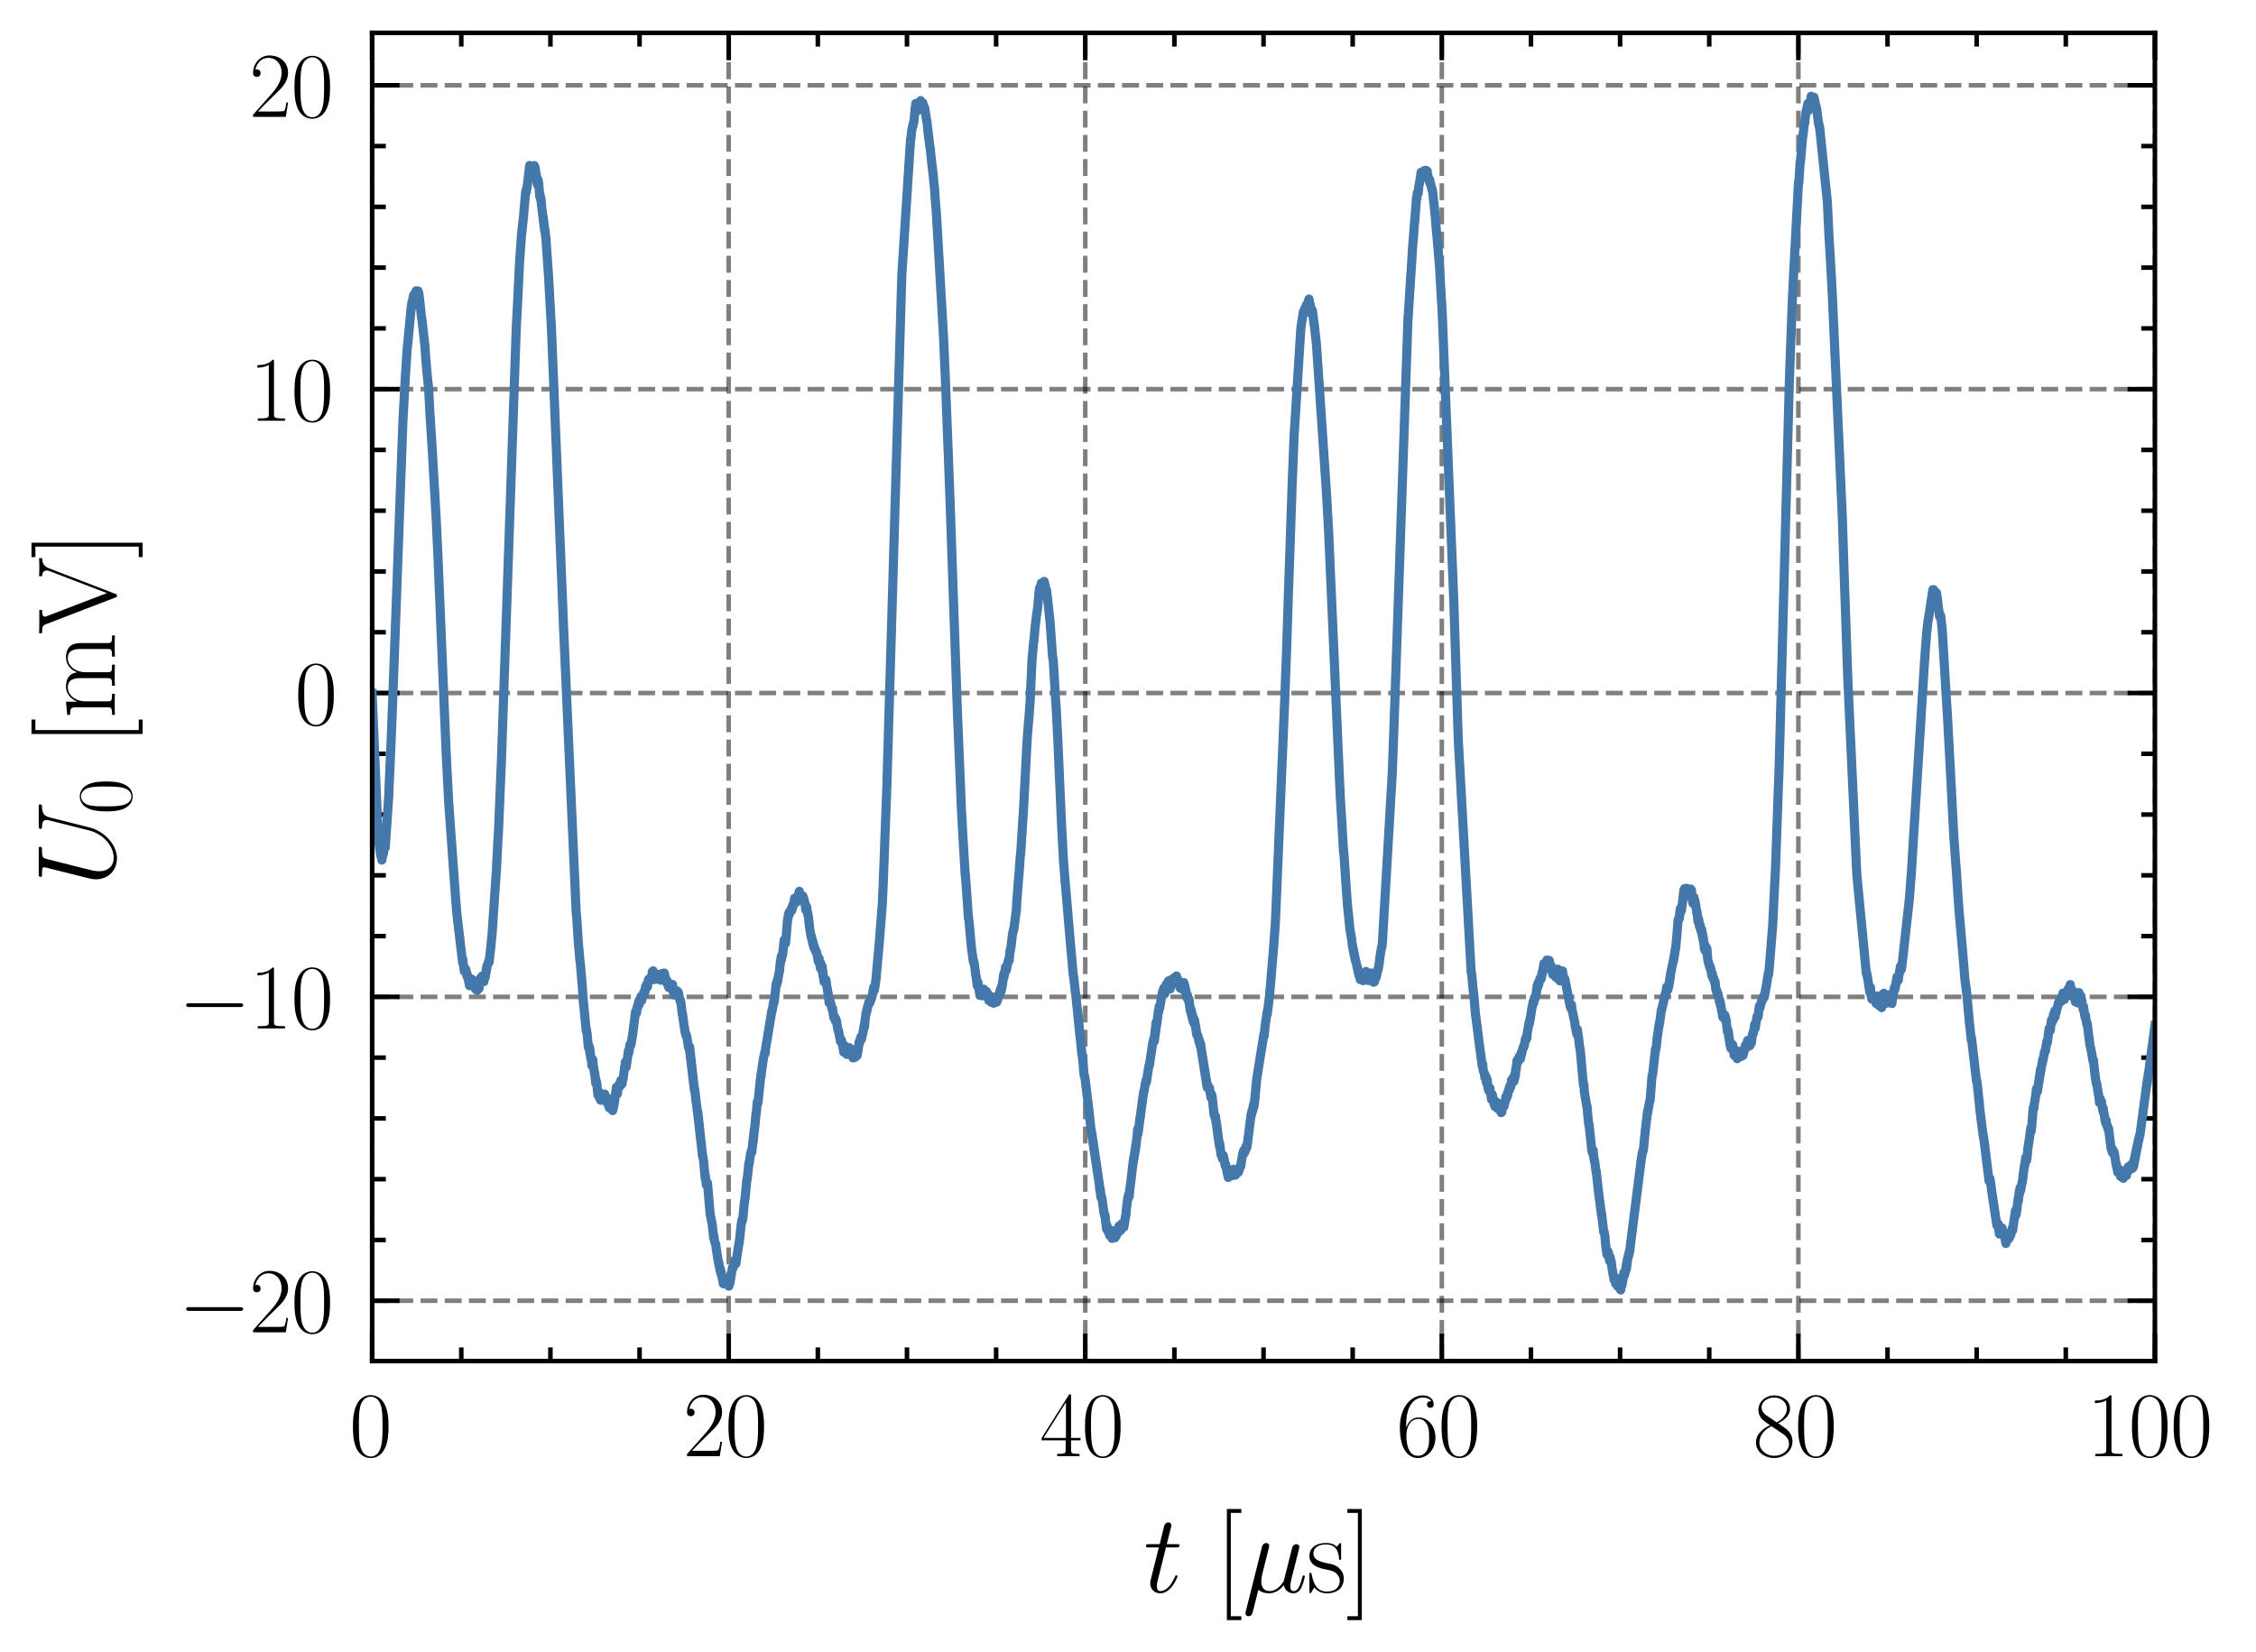 <?xml version="1.0" encoding="utf-8" standalone="no"?>
<!DOCTYPE svg PUBLIC "-//W3C//DTD SVG 1.1//EN"
  "http://www.w3.org/Graphics/SVG/1.1/DTD/svg11.dtd">
<svg xmlns:xlink="http://www.w3.org/1999/xlink" width="247.139pt" height="181.041pt" viewBox="0 0 247.139 181.041" xmlns="http://www.w3.org/2000/svg" version="1.1">
 <defs>
  <style type="text/css">*{stroke-linejoin: round; stroke-linecap: butt}</style>
 </defs>
 <g id="figure_1">
  <g id="patch_1">
   <path d="M 0 181.041 
L 247.139 181.041 
L 247.139 0 
L 0 0 
L 0 181.041 
z
" style="fill: none"/>
  </g>
  <g id="axes_1">
   <g id="patch_2">
    <path d="M 40.767 149.13 
L 236.067 149.13 
L 236.067 3.6 
L 40.767 3.6 
L 40.767 149.13 
z
" style="fill: none"/>
   </g>
   <g id="matplotlib.axis_1">
    <g id="xtick_1">
     <g id="line2d_1">
      <path d="M 40.767 149.13 
L 40.767 3.6 
" clip-path="url(#pdc75edd049)" style="fill: none; stroke-dasharray: 1.85,0.8; stroke-dashoffset: 0; stroke: #000000; stroke-opacity: 0.5; stroke-width: 0.5"/>
     </g>
     <g id="line2d_2">
      <defs>
       <path id="m510edb04b2" d="M 0 0 
L 0 -3 
" style="stroke: #000000; stroke-width: 0.5"/>
      </defs>
      <g>
       <use xlink:href="#m510edb04b2" x="40.767" y="149.13" style="stroke: #000000; stroke-width: 0.5"/>
      </g>
     </g>
     <g id="line2d_3">
      <defs>
       <path id="m9560b8dfe7" d="M 0 0 
L 0 3 
" style="stroke: #000000; stroke-width: 0.5"/>
      </defs>
      <g>
       <use xlink:href="#m9560b8dfe7" x="40.767" y="3.6" style="stroke: #000000; stroke-width: 0.5"/>
      </g>
     </g>
     <g id="text_1">
      <!-- $\mathdefault{0}$ -->
      <g transform="translate(38.276 159.548) scale(0.1 -0.1)">
       <defs>
        <path id="CMR17-30" d="M 2688 2025 
C 2688 2416 2682 3080 2413 3591 
C 2176 4039 1798 4198 1466 4198 
C 1158 4198 768 4058 525 3597 
C 269 3118 243 2524 243 2025 
C 243 1661 250 1106 448 619 
C 723 -39 1216 -128 1466 -128 
C 1760 -128 2208 -7 2470 600 
C 2662 1042 2688 1559 2688 2025 
z
M 1466 -26 
C 1056 -26 813 325 723 812 
C 653 1188 653 1738 653 2096 
C 653 2588 653 2997 736 3387 
C 858 3929 1216 4096 1466 4096 
C 1728 4096 2067 3923 2189 3400 
C 2272 3036 2278 2607 2278 2096 
C 2278 1680 2278 1169 2202 792 
C 2067 95 1690 -26 1466 -26 
z
" transform="scale(0.016)"/>
       </defs>
       <use xlink:href="#CMR17-30" transform="scale(0.996)"/>
      </g>
     </g>
    </g>
    <g id="xtick_2">
     <g id="line2d_4">
      <path d="M 79.827 149.13 
L 79.827 3.6 
" clip-path="url(#pdc75edd049)" style="fill: none; stroke-dasharray: 1.85,0.8; stroke-dashoffset: 0; stroke: #000000; stroke-opacity: 0.5; stroke-width: 0.5"/>
     </g>
     <g id="line2d_5">
      <g>
       <use xlink:href="#m510edb04b2" x="79.827" y="149.13" style="stroke: #000000; stroke-width: 0.5"/>
      </g>
     </g>
     <g id="line2d_6">
      <g>
       <use xlink:href="#m9560b8dfe7" x="79.827" y="3.6" style="stroke: #000000; stroke-width: 0.5"/>
      </g>
     </g>
     <g id="text_2">
      <!-- $\mathdefault{20}$ -->
      <g transform="translate(74.845 159.548) scale(0.1 -0.1)">
       <defs>
        <path id="CMR17-32" d="M 2669 989 
L 2554 989 
C 2490 536 2438 459 2413 420 
C 2381 369 1920 369 1830 369 
L 602 369 
C 832 619 1280 1072 1824 1597 
C 2214 1967 2669 2402 2669 3035 
C 2669 3790 2067 4224 1395 4224 
C 691 4224 262 3604 262 3030 
C 262 2780 448 2748 525 2748 
C 589 2748 781 2787 781 3010 
C 781 3207 614 3264 525 3264 
C 486 3264 448 3258 422 3245 
C 544 3790 915 4058 1306 4058 
C 1862 4058 2227 3617 2227 3035 
C 2227 2479 1901 2000 1536 1584 
L 262 146 
L 262 0 
L 2515 0 
L 2669 989 
z
" transform="scale(0.016)"/>
       </defs>
       <use xlink:href="#CMR17-32" transform="scale(0.996)"/>
       <use xlink:href="#CMR17-30" transform="translate(45.69 0) scale(0.996)"/>
      </g>
     </g>
    </g>
    <g id="xtick_3">
     <g id="line2d_7">
      <path d="M 118.887 149.13 
L 118.887 3.6 
" clip-path="url(#pdc75edd049)" style="fill: none; stroke-dasharray: 1.85,0.8; stroke-dashoffset: 0; stroke: #000000; stroke-opacity: 0.5; stroke-width: 0.5"/>
     </g>
     <g id="line2d_8">
      <g>
       <use xlink:href="#m510edb04b2" x="118.887" y="149.13" style="stroke: #000000; stroke-width: 0.5"/>
      </g>
     </g>
     <g id="line2d_9">
      <g>
       <use xlink:href="#m9560b8dfe7" x="118.887" y="3.6" style="stroke: #000000; stroke-width: 0.5"/>
      </g>
     </g>
     <g id="text_3">
      <!-- $\mathdefault{40}$ -->
      <g transform="translate(113.905 159.548) scale(0.1 -0.1)">
       <defs>
        <path id="CMR17-34" d="M 2150 4122 
C 2150 4256 2144 4256 2029 4256 
L 128 1254 
L 128 1088 
L 1779 1088 
L 1779 457 
C 1779 224 1766 160 1318 160 
L 1197 160 
L 1197 0 
C 1402 0 1747 0 1965 0 
C 2182 0 2528 0 2733 0 
L 2733 160 
L 2611 160 
C 2163 160 2150 224 2150 457 
L 2150 1088 
L 2803 1088 
L 2803 1254 
L 2150 1254 
L 2150 4122 
z
M 1798 3703 
L 1798 1254 
L 256 1254 
L 1798 3703 
z
" transform="scale(0.016)"/>
       </defs>
       <use xlink:href="#CMR17-34" transform="scale(0.996)"/>
       <use xlink:href="#CMR17-30" transform="translate(45.69 0) scale(0.996)"/>
      </g>
     </g>
    </g>
    <g id="xtick_4">
     <g id="line2d_10">
      <path d="M 157.947 149.13 
L 157.947 3.6 
" clip-path="url(#pdc75edd049)" style="fill: none; stroke-dasharray: 1.85,0.8; stroke-dashoffset: 0; stroke: #000000; stroke-opacity: 0.5; stroke-width: 0.5"/>
     </g>
     <g id="line2d_11">
      <g>
       <use xlink:href="#m510edb04b2" x="157.947" y="149.13" style="stroke: #000000; stroke-width: 0.5"/>
      </g>
     </g>
     <g id="line2d_12">
      <g>
       <use xlink:href="#m9560b8dfe7" x="157.947" y="3.6" style="stroke: #000000; stroke-width: 0.5"/>
      </g>
     </g>
     <g id="text_4">
      <!-- $\mathdefault{60}$ -->
      <g transform="translate(152.965 159.548) scale(0.1 -0.1)">
       <defs>
        <path id="CMR17-36" d="M 678 2176 
C 678 3690 1395 4032 1811 4032 
C 1946 4032 2272 4009 2400 3776 
C 2298 3776 2106 3776 2106 3553 
C 2106 3381 2246 3323 2336 3323 
C 2394 3323 2566 3348 2566 3560 
C 2566 3954 2246 4179 1805 4179 
C 1043 4179 243 3390 243 1984 
C 243 253 966 -128 1478 -128 
C 2099 -128 2688 427 2688 1283 
C 2688 2081 2170 2662 1517 2662 
C 1126 2662 838 2407 678 1960 
L 678 2176 
z
M 1478 25 
C 691 25 691 1200 691 1436 
C 691 1896 909 2560 1504 2560 
C 1613 2560 1926 2560 2138 2120 
C 2253 1870 2253 1609 2253 1289 
C 2253 944 2253 690 2118 434 
C 1978 171 1773 25 1478 25 
z
" transform="scale(0.016)"/>
       </defs>
       <use xlink:href="#CMR17-36" transform="scale(0.996)"/>
       <use xlink:href="#CMR17-30" transform="translate(45.69 0) scale(0.996)"/>
      </g>
     </g>
    </g>
    <g id="xtick_5">
     <g id="line2d_13">
      <path d="M 197.007 149.13 
L 197.007 3.6 
" clip-path="url(#pdc75edd049)" style="fill: none; stroke-dasharray: 1.85,0.8; stroke-dashoffset: 0; stroke: #000000; stroke-opacity: 0.5; stroke-width: 0.5"/>
     </g>
     <g id="line2d_14">
      <g>
       <use xlink:href="#m510edb04b2" x="197.007" y="149.13" style="stroke: #000000; stroke-width: 0.5"/>
      </g>
     </g>
     <g id="line2d_15">
      <g>
       <use xlink:href="#m9560b8dfe7" x="197.007" y="3.6" style="stroke: #000000; stroke-width: 0.5"/>
      </g>
     </g>
     <g id="text_5">
      <!-- $\mathdefault{80}$ -->
      <g transform="translate(192.025 159.548) scale(0.1 -0.1)">
       <defs>
        <path id="CMR17-38" d="M 1741 2264 
C 2144 2467 2554 2773 2554 3263 
C 2554 3841 1990 4179 1472 4179 
C 890 4179 378 3759 378 3180 
C 378 3021 416 2747 666 2505 
C 730 2442 998 2251 1171 2130 
C 883 1983 211 1634 211 934 
C 211 279 838 -128 1459 -128 
C 2144 -128 2720 362 2720 1010 
C 2720 1590 2330 1857 2074 2029 
L 1741 2264 
z
M 902 2822 
C 851 2854 595 3051 595 3351 
C 595 3739 998 4032 1459 4032 
C 1965 4032 2336 3676 2336 3262 
C 2336 2669 1670 2331 1638 2331 
C 1632 2331 1626 2331 1574 2370 
L 902 2822 
z
M 2080 1519 
C 2176 1449 2483 1240 2483 851 
C 2483 381 2010 25 1472 25 
C 890 25 448 438 448 940 
C 448 1443 838 1862 1280 2060 
L 2080 1519 
z
" transform="scale(0.016)"/>
       </defs>
       <use xlink:href="#CMR17-38" transform="scale(0.996)"/>
       <use xlink:href="#CMR17-30" transform="translate(45.69 0) scale(0.996)"/>
      </g>
     </g>
    </g>
    <g id="xtick_6">
     <g id="line2d_16">
      <path d="M 236.067 149.13 
L 236.067 3.6 
" clip-path="url(#pdc75edd049)" style="fill: none; stroke-dasharray: 1.85,0.8; stroke-dashoffset: 0; stroke: #000000; stroke-opacity: 0.5; stroke-width: 0.5"/>
     </g>
     <g id="line2d_17">
      <g>
       <use xlink:href="#m510edb04b2" x="236.067" y="149.13" style="stroke: #000000; stroke-width: 0.5"/>
      </g>
     </g>
     <g id="line2d_18">
      <g>
       <use xlink:href="#m9560b8dfe7" x="236.067" y="3.6" style="stroke: #000000; stroke-width: 0.5"/>
      </g>
     </g>
     <g id="text_6">
      <!-- $\mathdefault{100}$ -->
      <g transform="translate(228.595 159.548) scale(0.1 -0.1)">
       <defs>
        <path id="CMR17-31" d="M 1702 4058 
C 1702 4192 1696 4192 1606 4192 
C 1357 3916 979 3827 621 3827 
C 602 3827 570 3827 563 3808 
C 557 3795 557 3782 557 3648 
C 755 3648 1088 3686 1344 3839 
L 1344 461 
C 1344 236 1331 160 781 160 
L 589 160 
L 589 0 
C 896 0 1216 0 1523 0 
C 1830 0 2150 0 2458 0 
L 2458 160 
L 2266 160 
C 1715 160 1702 230 1702 458 
L 1702 4058 
z
" transform="scale(0.016)"/>
       </defs>
       <use xlink:href="#CMR17-31" transform="scale(0.996)"/>
       <use xlink:href="#CMR17-30" transform="translate(45.69 0) scale(0.996)"/>
       <use xlink:href="#CMR17-30" transform="translate(91.381 0) scale(0.996)"/>
      </g>
     </g>
    </g>
    <g id="xtick_7">
     <g id="line2d_19">
      <defs>
       <path id="m4dc1217dc8" d="M 0 0 
L 0 -1.5 
" style="stroke: #000000; stroke-width: 0.5"/>
      </defs>
      <g>
       <use xlink:href="#m4dc1217dc8" x="50.532" y="149.13" style="stroke: #000000; stroke-width: 0.5"/>
      </g>
     </g>
     <g id="line2d_20">
      <defs>
       <path id="m7d18de8d24" d="M 0 0 
L 0 1.5 
" style="stroke: #000000; stroke-width: 0.5"/>
      </defs>
      <g>
       <use xlink:href="#m7d18de8d24" x="50.532" y="3.6" style="stroke: #000000; stroke-width: 0.5"/>
      </g>
     </g>
    </g>
    <g id="xtick_8">
     <g id="line2d_21">
      <g>
       <use xlink:href="#m4dc1217dc8" x="60.297" y="149.13" style="stroke: #000000; stroke-width: 0.5"/>
      </g>
     </g>
     <g id="line2d_22">
      <g>
       <use xlink:href="#m7d18de8d24" x="60.297" y="3.6" style="stroke: #000000; stroke-width: 0.5"/>
      </g>
     </g>
    </g>
    <g id="xtick_9">
     <g id="line2d_23">
      <g>
       <use xlink:href="#m4dc1217dc8" x="70.062" y="149.13" style="stroke: #000000; stroke-width: 0.5"/>
      </g>
     </g>
     <g id="line2d_24">
      <g>
       <use xlink:href="#m7d18de8d24" x="70.062" y="3.6" style="stroke: #000000; stroke-width: 0.5"/>
      </g>
     </g>
    </g>
    <g id="xtick_10">
     <g id="line2d_25">
      <g>
       <use xlink:href="#m4dc1217dc8" x="89.592" y="149.13" style="stroke: #000000; stroke-width: 0.5"/>
      </g>
     </g>
     <g id="line2d_26">
      <g>
       <use xlink:href="#m7d18de8d24" x="89.592" y="3.6" style="stroke: #000000; stroke-width: 0.5"/>
      </g>
     </g>
    </g>
    <g id="xtick_11">
     <g id="line2d_27">
      <g>
       <use xlink:href="#m4dc1217dc8" x="99.357" y="149.13" style="stroke: #000000; stroke-width: 0.5"/>
      </g>
     </g>
     <g id="line2d_28">
      <g>
       <use xlink:href="#m7d18de8d24" x="99.357" y="3.6" style="stroke: #000000; stroke-width: 0.5"/>
      </g>
     </g>
    </g>
    <g id="xtick_12">
     <g id="line2d_29">
      <g>
       <use xlink:href="#m4dc1217dc8" x="109.122" y="149.13" style="stroke: #000000; stroke-width: 0.5"/>
      </g>
     </g>
     <g id="line2d_30">
      <g>
       <use xlink:href="#m7d18de8d24" x="109.122" y="3.6" style="stroke: #000000; stroke-width: 0.5"/>
      </g>
     </g>
    </g>
    <g id="xtick_13">
     <g id="line2d_31">
      <g>
       <use xlink:href="#m4dc1217dc8" x="128.652" y="149.13" style="stroke: #000000; stroke-width: 0.5"/>
      </g>
     </g>
     <g id="line2d_32">
      <g>
       <use xlink:href="#m7d18de8d24" x="128.652" y="3.6" style="stroke: #000000; stroke-width: 0.5"/>
      </g>
     </g>
    </g>
    <g id="xtick_14">
     <g id="line2d_33">
      <g>
       <use xlink:href="#m4dc1217dc8" x="138.417" y="149.13" style="stroke: #000000; stroke-width: 0.5"/>
      </g>
     </g>
     <g id="line2d_34">
      <g>
       <use xlink:href="#m7d18de8d24" x="138.417" y="3.6" style="stroke: #000000; stroke-width: 0.5"/>
      </g>
     </g>
    </g>
    <g id="xtick_15">
     <g id="line2d_35">
      <g>
       <use xlink:href="#m4dc1217dc8" x="148.182" y="149.13" style="stroke: #000000; stroke-width: 0.5"/>
      </g>
     </g>
     <g id="line2d_36">
      <g>
       <use xlink:href="#m7d18de8d24" x="148.182" y="3.6" style="stroke: #000000; stroke-width: 0.5"/>
      </g>
     </g>
    </g>
    <g id="xtick_16">
     <g id="line2d_37">
      <g>
       <use xlink:href="#m4dc1217dc8" x="167.712" y="149.13" style="stroke: #000000; stroke-width: 0.5"/>
      </g>
     </g>
     <g id="line2d_38">
      <g>
       <use xlink:href="#m7d18de8d24" x="167.712" y="3.6" style="stroke: #000000; stroke-width: 0.5"/>
      </g>
     </g>
    </g>
    <g id="xtick_17">
     <g id="line2d_39">
      <g>
       <use xlink:href="#m4dc1217dc8" x="177.477" y="149.13" style="stroke: #000000; stroke-width: 0.5"/>
      </g>
     </g>
     <g id="line2d_40">
      <g>
       <use xlink:href="#m7d18de8d24" x="177.477" y="3.6" style="stroke: #000000; stroke-width: 0.5"/>
      </g>
     </g>
    </g>
    <g id="xtick_18">
     <g id="line2d_41">
      <g>
       <use xlink:href="#m4dc1217dc8" x="187.242" y="149.13" style="stroke: #000000; stroke-width: 0.5"/>
      </g>
     </g>
     <g id="line2d_42">
      <g>
       <use xlink:href="#m7d18de8d24" x="187.242" y="3.6" style="stroke: #000000; stroke-width: 0.5"/>
      </g>
     </g>
    </g>
    <g id="xtick_19">
     <g id="line2d_43">
      <g>
       <use xlink:href="#m4dc1217dc8" x="206.772" y="149.13" style="stroke: #000000; stroke-width: 0.5"/>
      </g>
     </g>
     <g id="line2d_44">
      <g>
       <use xlink:href="#m7d18de8d24" x="206.772" y="3.6" style="stroke: #000000; stroke-width: 0.5"/>
      </g>
     </g>
    </g>
    <g id="xtick_20">
     <g id="line2d_45">
      <g>
       <use xlink:href="#m4dc1217dc8" x="216.537" y="149.13" style="stroke: #000000; stroke-width: 0.5"/>
      </g>
     </g>
     <g id="line2d_46">
      <g>
       <use xlink:href="#m7d18de8d24" x="216.537" y="3.6" style="stroke: #000000; stroke-width: 0.5"/>
      </g>
     </g>
    </g>
    <g id="xtick_21">
     <g id="line2d_47">
      <g>
       <use xlink:href="#m4dc1217dc8" x="226.302" y="149.13" style="stroke: #000000; stroke-width: 0.5"/>
      </g>
     </g>
     <g id="line2d_48">
      <g>
       <use xlink:href="#m7d18de8d24" x="226.302" y="3.6" style="stroke: #000000; stroke-width: 0.5"/>
      </g>
     </g>
    </g>
    <g id="text_7">
     <!-- $t$ [$\mu$s] -->
     <g transform="translate(125.27 174.452) scale(0.12 -0.12)">
      <defs>
       <path id="CMMI12-74" d="M 1286 2566 
L 1875 2566 
C 1997 2566 2061 2566 2061 2681 
C 2061 2752 2022 2752 1894 2752 
L 1331 2752 
L 1568 3692 
C 1594 3781 1594 3794 1594 3840 
C 1594 3943 1510 4000 1427 4000 
C 1376 4000 1229 3981 1178 3775 
L 928 2752 
L 326 2752 
C 198 2752 141 2752 141 2630 
C 141 2566 186 2566 307 2566 
L 877 2566 
L 454 881 
C 403 658 384 594 384 511 
C 384 211 595 -64 954 -64 
C 1600 -64 1946 868 1946 912 
C 1946 951 1920 970 1882 970 
C 1869 970 1843 970 1830 944 
C 1824 938 1818 931 1773 829 
C 1638 511 1344 64 973 64 
C 781 64 768 224 768 364 
C 768 370 768 492 787 568 
L 1286 2566 
z
" transform="scale(0.016)"/>
       <path id="CMR17-5b" d="M 1504 -1600 
L 1504 -1377 
L 902 -1377 
L 902 4544 
L 1504 4544 
L 1504 4767 
L 678 4767 
L 678 -1600 
L 1504 -1600 
z
" transform="scale(0.016)"/>
       <path id="CMMI12-16" d="M 922 140 
C 1082 -6 1318 -64 1536 -64 
C 1946 -64 2227 208 2374 405 
C 2438 69 2707 -64 2931 -64 
C 3123 -64 3277 50 3392 277 
C 3494 493 3584 879 3584 903 
C 3584 935 3558 960 3520 960 
C 3462 960 3456 928 3430 834 
C 3334 461 3213 64 2950 64 
C 2765 64 2752 229 2752 358 
C 2752 504 2810 735 2854 926 
L 3034 1615 
C 3059 1737 3130 2023 3162 2139 
C 3200 2292 3270 2567 3270 2592 
C 3270 2688 3194 2752 3098 2752 
C 3040 2752 2906 2726 2854 2535 
L 2406 760 
C 2374 632 2374 619 2291 517 
C 2214 409 1965 64 1562 64 
C 1203 64 1088 326 1088 625 
C 1088 811 1146 1034 1171 1143 
L 1459 2293 
C 1491 2414 1542 2618 1542 2657 
C 1542 2759 1459 2816 1376 2816 
C 1318 2816 1178 2797 1126 2592 
L 198 -1107 
C 192 -1139 179 -1177 179 -1216 
C 179 -1312 256 -1376 352 -1376 
C 538 -1376 576 -1228 621 -1050 
L 922 140 
z
" transform="scale(0.016)"/>
       <path id="CMR17-73" d="M 1978 2697 
C 1978 2813 1971 2819 1933 2819 
C 1907 2819 1901 2813 1824 2717 
C 1805 2691 1747 2626 1728 2601 
C 1523 2819 1235 2819 1126 2819 
C 416 2819 160 2447 160 2076 
C 160 1498 813 1365 998 1325 
C 1402 1243 1542 1217 1677 1101 
C 1760 1025 1901 884 1901 654 
C 1901 384 1747 38 1158 38 
C 602 38 403 460 288 1021 
C 269 1110 269 1117 218 1117 
C 166 1117 160 1110 160 983 
L 160 63 
C 160 -51 166 -58 205 -58 
C 237 -58 243 -51 275 0 
C 314 57 410 211 448 276 
C 576 103 800 -64 1158 -64 
C 1792 -64 2131 283 2131 784 
C 2131 1112 1958 1285 1875 1362 
C 1683 1561 1459 1606 1190 1657 
C 838 1735 390 1825 390 2217 
C 390 2383 480 2737 1126 2737 
C 1811 2737 1850 2094 1862 1888 
C 1869 1856 1901 1849 1920 1849 
C 1978 1849 1978 1869 1978 1978 
L 1978 2697 
z
" transform="scale(0.016)"/>
       <path id="CMR17-5d" d="M 915 4767 
L 90 4767 
L 90 4544 
L 691 4544 
L 691 -1377 
L 90 -1377 
L 90 -1600 
L 915 -1600 
L 915 4767 
z
" transform="scale(0.016)"/>
      </defs>
      <use xlink:href="#CMMI12-74" transform="scale(0.996)"/>
      <use xlink:href="#CMR17-5b" transform="translate(65.302 0) scale(0.996)"/>
      <use xlink:href="#CMMI12-16" transform="translate(90.173 0) scale(0.996)"/>
      <use xlink:href="#CMR17-73" transform="translate(148.865 0) scale(0.996)"/>
      <use xlink:href="#CMR17-5d" transform="translate(184.666 0) scale(0.996)"/>
     </g>
    </g>
   </g>
   <g id="matplotlib.axis_2">
    <g id="ytick_1">
     <g id="line2d_49">
      <path d="M 40.767 142.516 
L 236.067 142.516 
" clip-path="url(#pdc75edd049)" style="fill: none; stroke-dasharray: 1.85,0.8; stroke-dashoffset: 0; stroke: #000000; stroke-opacity: 0.5; stroke-width: 0.5"/>
     </g>
     <g id="line2d_50">
      <defs>
       <path id="m279fc41a34" d="M 0 0 
L 3 0 
" style="stroke: #000000; stroke-width: 0.5"/>
      </defs>
      <g>
       <use xlink:href="#m279fc41a34" x="40.767" y="142.516" style="stroke: #000000; stroke-width: 0.5"/>
      </g>
     </g>
     <g id="line2d_51">
      <defs>
       <path id="m2d8f9ffeb1" d="M 0 0 
L -3 0 
" style="stroke: #000000; stroke-width: 0.5"/>
      </defs>
      <g>
       <use xlink:href="#m2d8f9ffeb1" x="236.067" y="142.516" style="stroke: #000000; stroke-width: 0.5"/>
      </g>
     </g>
     <g id="text_8">
      <!-- $\mathdefault{−20}$ -->
      <g transform="translate(19.555 145.975) scale(0.1 -0.1)">
       <defs>
        <path id="CMSY10-0" d="M 4218 1472 
C 4326 1472 4442 1472 4442 1600 
C 4442 1728 4326 1728 4218 1728 
L 755 1728 
C 646 1728 531 1728 531 1600 
C 531 1472 646 1472 755 1472 
L 4218 1472 
z
" transform="scale(0.016)"/>
       </defs>
       <use xlink:href="#CMSY10-0" transform="scale(0.996)"/>
       <use xlink:href="#CMR17-32" transform="translate(77.487 0) scale(0.996)"/>
       <use xlink:href="#CMR17-30" transform="translate(123.178 0) scale(0.996)"/>
      </g>
     </g>
    </g>
    <g id="ytick_2">
     <g id="line2d_52">
      <path d="M 40.767 109.224 
L 236.067 109.224 
" clip-path="url(#pdc75edd049)" style="fill: none; stroke-dasharray: 1.85,0.8; stroke-dashoffset: 0; stroke: #000000; stroke-opacity: 0.5; stroke-width: 0.5"/>
     </g>
     <g id="line2d_53">
      <g>
       <use xlink:href="#m279fc41a34" x="40.767" y="109.224" style="stroke: #000000; stroke-width: 0.5"/>
      </g>
     </g>
     <g id="line2d_54">
      <g>
       <use xlink:href="#m2d8f9ffeb1" x="236.067" y="109.224" style="stroke: #000000; stroke-width: 0.5"/>
      </g>
     </g>
     <g id="text_9">
      <!-- $\mathdefault{−10}$ -->
      <g transform="translate(19.555 112.683) scale(0.1 -0.1)">
       <use xlink:href="#CMSY10-0" transform="scale(0.996)"/>
       <use xlink:href="#CMR17-31" transform="translate(77.487 0) scale(0.996)"/>
       <use xlink:href="#CMR17-30" transform="translate(123.178 0) scale(0.996)"/>
      </g>
     </g>
    </g>
    <g id="ytick_3">
     <g id="line2d_55">
      <path d="M 40.767 75.931 
L 236.067 75.931 
" clip-path="url(#pdc75edd049)" style="fill: none; stroke-dasharray: 1.85,0.8; stroke-dashoffset: 0; stroke: #000000; stroke-opacity: 0.5; stroke-width: 0.5"/>
     </g>
     <g id="line2d_56">
      <g>
       <use xlink:href="#m279fc41a34" x="40.767" y="75.931" style="stroke: #000000; stroke-width: 0.5"/>
      </g>
     </g>
     <g id="line2d_57">
      <g>
       <use xlink:href="#m2d8f9ffeb1" x="236.067" y="75.931" style="stroke: #000000; stroke-width: 0.5"/>
      </g>
     </g>
     <g id="text_10">
      <!-- $\mathdefault{0}$ -->
      <g transform="translate(32.285 79.39) scale(0.1 -0.1)">
       <use xlink:href="#CMR17-30" transform="scale(0.996)"/>
      </g>
     </g>
    </g>
    <g id="ytick_4">
     <g id="line2d_58">
      <path d="M 40.767 42.638 
L 236.067 42.638 
" clip-path="url(#pdc75edd049)" style="fill: none; stroke-dasharray: 1.85,0.8; stroke-dashoffset: 0; stroke: #000000; stroke-opacity: 0.5; stroke-width: 0.5"/>
     </g>
     <g id="line2d_59">
      <g>
       <use xlink:href="#m279fc41a34" x="40.767" y="42.638" style="stroke: #000000; stroke-width: 0.5"/>
      </g>
     </g>
     <g id="line2d_60">
      <g>
       <use xlink:href="#m2d8f9ffeb1" x="236.067" y="42.638" style="stroke: #000000; stroke-width: 0.5"/>
      </g>
     </g>
     <g id="text_11">
      <!-- $\mathdefault{10}$ -->
      <g transform="translate(27.304 46.098) scale(0.1 -0.1)">
       <use xlink:href="#CMR17-31" transform="scale(0.996)"/>
       <use xlink:href="#CMR17-30" transform="translate(45.69 0) scale(0.996)"/>
      </g>
     </g>
    </g>
    <g id="ytick_5">
     <g id="line2d_61">
      <path d="M 40.767 9.346 
L 236.067 9.346 
" clip-path="url(#pdc75edd049)" style="fill: none; stroke-dasharray: 1.85,0.8; stroke-dashoffset: 0; stroke: #000000; stroke-opacity: 0.5; stroke-width: 0.5"/>
     </g>
     <g id="line2d_62">
      <g>
       <use xlink:href="#m279fc41a34" x="40.767" y="9.346" style="stroke: #000000; stroke-width: 0.5"/>
      </g>
     </g>
     <g id="line2d_63">
      <g>
       <use xlink:href="#m2d8f9ffeb1" x="236.067" y="9.346" style="stroke: #000000; stroke-width: 0.5"/>
      </g>
     </g>
     <g id="text_12">
      <!-- $\mathdefault{20}$ -->
      <g transform="translate(27.304 12.805) scale(0.1 -0.1)">
       <use xlink:href="#CMR17-32" transform="scale(0.996)"/>
       <use xlink:href="#CMR17-30" transform="translate(45.69 0) scale(0.996)"/>
      </g>
     </g>
    </g>
    <g id="ytick_6">
     <g id="line2d_64">
      <defs>
       <path id="m7efc6e1b90" d="M 0 0 
L 1.5 0 
" style="stroke: #000000; stroke-width: 0.5"/>
      </defs>
      <g>
       <use xlink:href="#m7efc6e1b90" x="40.767" y="135.858" style="stroke: #000000; stroke-width: 0.5"/>
      </g>
     </g>
     <g id="line2d_65">
      <defs>
       <path id="m846f27a303" d="M 0 0 
L -1.5 0 
" style="stroke: #000000; stroke-width: 0.5"/>
      </defs>
      <g>
       <use xlink:href="#m846f27a303" x="236.067" y="135.858" style="stroke: #000000; stroke-width: 0.5"/>
      </g>
     </g>
    </g>
    <g id="ytick_7">
     <g id="line2d_66">
      <g>
       <use xlink:href="#m7efc6e1b90" x="40.767" y="129.199" style="stroke: #000000; stroke-width: 0.5"/>
      </g>
     </g>
     <g id="line2d_67">
      <g>
       <use xlink:href="#m846f27a303" x="236.067" y="129.199" style="stroke: #000000; stroke-width: 0.5"/>
      </g>
     </g>
    </g>
    <g id="ytick_8">
     <g id="line2d_68">
      <g>
       <use xlink:href="#m7efc6e1b90" x="40.767" y="122.541" style="stroke: #000000; stroke-width: 0.5"/>
      </g>
     </g>
     <g id="line2d_69">
      <g>
       <use xlink:href="#m846f27a303" x="236.067" y="122.541" style="stroke: #000000; stroke-width: 0.5"/>
      </g>
     </g>
    </g>
    <g id="ytick_9">
     <g id="line2d_70">
      <g>
       <use xlink:href="#m7efc6e1b90" x="40.767" y="115.882" style="stroke: #000000; stroke-width: 0.5"/>
      </g>
     </g>
     <g id="line2d_71">
      <g>
       <use xlink:href="#m846f27a303" x="236.067" y="115.882" style="stroke: #000000; stroke-width: 0.5"/>
      </g>
     </g>
    </g>
    <g id="ytick_10">
     <g id="line2d_72">
      <g>
       <use xlink:href="#m7efc6e1b90" x="40.767" y="102.565" style="stroke: #000000; stroke-width: 0.5"/>
      </g>
     </g>
     <g id="line2d_73">
      <g>
       <use xlink:href="#m846f27a303" x="236.067" y="102.565" style="stroke: #000000; stroke-width: 0.5"/>
      </g>
     </g>
    </g>
    <g id="ytick_11">
     <g id="line2d_74">
      <g>
       <use xlink:href="#m7efc6e1b90" x="40.767" y="95.906" style="stroke: #000000; stroke-width: 0.5"/>
      </g>
     </g>
     <g id="line2d_75">
      <g>
       <use xlink:href="#m846f27a303" x="236.067" y="95.906" style="stroke: #000000; stroke-width: 0.5"/>
      </g>
     </g>
    </g>
    <g id="ytick_12">
     <g id="line2d_76">
      <g>
       <use xlink:href="#m7efc6e1b90" x="40.767" y="89.248" style="stroke: #000000; stroke-width: 0.5"/>
      </g>
     </g>
     <g id="line2d_77">
      <g>
       <use xlink:href="#m846f27a303" x="236.067" y="89.248" style="stroke: #000000; stroke-width: 0.5"/>
      </g>
     </g>
    </g>
    <g id="ytick_13">
     <g id="line2d_78">
      <g>
       <use xlink:href="#m7efc6e1b90" x="40.767" y="82.589" style="stroke: #000000; stroke-width: 0.5"/>
      </g>
     </g>
     <g id="line2d_79">
      <g>
       <use xlink:href="#m846f27a303" x="236.067" y="82.589" style="stroke: #000000; stroke-width: 0.5"/>
      </g>
     </g>
    </g>
    <g id="ytick_14">
     <g id="line2d_80">
      <g>
       <use xlink:href="#m7efc6e1b90" x="40.767" y="69.272" style="stroke: #000000; stroke-width: 0.5"/>
      </g>
     </g>
     <g id="line2d_81">
      <g>
       <use xlink:href="#m846f27a303" x="236.067" y="69.272" style="stroke: #000000; stroke-width: 0.5"/>
      </g>
     </g>
    </g>
    <g id="ytick_15">
     <g id="line2d_82">
      <g>
       <use xlink:href="#m7efc6e1b90" x="40.767" y="62.614" style="stroke: #000000; stroke-width: 0.5"/>
      </g>
     </g>
     <g id="line2d_83">
      <g>
       <use xlink:href="#m846f27a303" x="236.067" y="62.614" style="stroke: #000000; stroke-width: 0.5"/>
      </g>
     </g>
    </g>
    <g id="ytick_16">
     <g id="line2d_84">
      <g>
       <use xlink:href="#m7efc6e1b90" x="40.767" y="55.955" style="stroke: #000000; stroke-width: 0.5"/>
      </g>
     </g>
     <g id="line2d_85">
      <g>
       <use xlink:href="#m846f27a303" x="236.067" y="55.955" style="stroke: #000000; stroke-width: 0.5"/>
      </g>
     </g>
    </g>
    <g id="ytick_17">
     <g id="line2d_86">
      <g>
       <use xlink:href="#m7efc6e1b90" x="40.767" y="49.297" style="stroke: #000000; stroke-width: 0.5"/>
      </g>
     </g>
     <g id="line2d_87">
      <g>
       <use xlink:href="#m846f27a303" x="236.067" y="49.297" style="stroke: #000000; stroke-width: 0.5"/>
      </g>
     </g>
    </g>
    <g id="ytick_18">
     <g id="line2d_88">
      <g>
       <use xlink:href="#m7efc6e1b90" x="40.767" y="35.98" style="stroke: #000000; stroke-width: 0.5"/>
      </g>
     </g>
     <g id="line2d_89">
      <g>
       <use xlink:href="#m846f27a303" x="236.067" y="35.98" style="stroke: #000000; stroke-width: 0.5"/>
      </g>
     </g>
    </g>
    <g id="ytick_19">
     <g id="line2d_90">
      <g>
       <use xlink:href="#m7efc6e1b90" x="40.767" y="29.321" style="stroke: #000000; stroke-width: 0.5"/>
      </g>
     </g>
     <g id="line2d_91">
      <g>
       <use xlink:href="#m846f27a303" x="236.067" y="29.321" style="stroke: #000000; stroke-width: 0.5"/>
      </g>
     </g>
    </g>
    <g id="ytick_20">
     <g id="line2d_92">
      <g>
       <use xlink:href="#m7efc6e1b90" x="40.767" y="22.663" style="stroke: #000000; stroke-width: 0.5"/>
      </g>
     </g>
     <g id="line2d_93">
      <g>
       <use xlink:href="#m846f27a303" x="236.067" y="22.663" style="stroke: #000000; stroke-width: 0.5"/>
      </g>
     </g>
    </g>
    <g id="ytick_21">
     <g id="line2d_94">
      <g>
       <use xlink:href="#m7efc6e1b90" x="40.767" y="16.004" style="stroke: #000000; stroke-width: 0.5"/>
      </g>
     </g>
     <g id="line2d_95">
      <g>
       <use xlink:href="#m846f27a303" x="236.067" y="16.004" style="stroke: #000000; stroke-width: 0.5"/>
      </g>
     </g>
    </g>
    <g id="text_13">
     <!-- $U_0$ [mV] -->
     <g transform="translate(12.566 97.174) rotate(-90) scale(0.12 -0.12)">
      <defs>
       <path id="CMMI12-55" d="M 3238 1474 
C 3014 581 2272 57 1670 57 
C 1210 57 896 363 896 891 
C 896 916 896 1107 966 1387 
L 1594 3887 
C 1651 4103 1664 4167 2118 4167 
C 2234 4167 2298 4167 2298 4282 
C 2298 4352 2240 4352 2202 4352 
C 2086 4352 1952 4352 1830 4352 
L 1075 4352 
C 954 4352 819 4352 698 4352 
C 653 4352 576 4352 576 4231 
C 576 4167 621 4167 742 4167 
C 1126 4167 1126 4116 1126 4046 
C 1126 4008 1082 3824 1050 3715 
L 493 1488 
C 474 1418 435 1246 435 1075 
C 435 374 941 -128 1638 -128 
C 2285 -128 3002 384 3328 1197 
C 3373 1305 3430 1530 3469 1702 
C 3533 1933 3667 2496 3712 2662 
L 3955 3623 
C 4038 3956 4090 4167 4653 4167 
C 4704 4173 4730 4224 4730 4282 
C 4730 4352 4672 4352 4646 4352 
C 4557 4352 4442 4352 4352 4352 
L 4051 4352 
C 3654 4352 3450 4352 3443 4352 
C 3405 4352 3328 4352 3328 4231 
C 3328 4167 3379 4167 3424 4167 
C 3808 4167 3834 4020 3834 3905 
C 3834 3848 3834 3828 3808 3739 
L 3238 1474 
z
" transform="scale(0.016)"/>
       <path id="CMR17-6d" d="M 4326 1933 
C 4326 2252 4269 2790 3507 2790 
C 3072 2790 2771 2496 2656 2151 
L 2650 2151 
C 2573 2676 2195 2790 1837 2790 
C 1331 2790 1069 2400 973 2144 
L 966 2144 
L 966 2790 
L 211 2720 
L 211 2554 
C 589 2554 646 2515 646 2208 
L 646 428 
C 646 184 621 153 211 153 
L 211 -13 
C 365 0 646 0 813 0 
C 979 0 1267 0 1421 -13 
L 1421 153 
C 1011 153 986 178 986 428 
L 986 1658 
C 986 2247 1344 2688 1792 2688 
C 2266 2688 2317 2266 2317 1958 
L 2317 428 
C 2317 184 2291 153 1882 153 
L 1882 -13 
C 2035 0 2317 0 2483 0 
C 2650 0 2938 0 3091 -13 
L 3091 153 
C 2682 153 2656 178 2656 428 
L 2656 1658 
C 2656 2247 3014 2688 3462 2688 
C 3936 2688 3987 2266 3987 1958 
L 3987 428 
C 3987 184 3962 153 3552 153 
L 3552 -13 
C 3706 0 3987 0 4154 0 
C 4320 0 4608 0 4762 -13 
L 4762 153 
C 4352 153 4326 178 4326 428 
L 4326 1933 
z
" transform="scale(0.016)"/>
       <path id="CMR17-56" d="M 3776 3745 
C 3834 3886 3936 4160 4365 4160 
L 4365 4332 
C 4218 4319 4051 4319 3891 4319 
C 3738 4319 3475 4319 3328 4332 
L 3328 4160 
C 3648 4160 3661 3936 3661 3898 
C 3661 3827 3642 3783 3622 3732 
L 2362 446 
L 1043 3886 
C 1024 3931 1011 3963 1011 3994 
C 1011 4160 1267 4160 1402 4160 
L 1402 4319 
C 1197 4319 896 4319 685 4319 
C 518 4319 218 4319 64 4332 
L 64 4160 
C 435 4160 506 4135 582 3931 
L 2106 -26 
C 2138 -115 2144 -128 2214 -128 
C 2285 -128 2291 -115 2323 -26 
L 3776 3745 
z
" transform="scale(0.016)"/>
      </defs>
      <use xlink:href="#CMMI12-55" transform="scale(0.996)"/>
      <use xlink:href="#CMR17-30" transform="translate(66.252 -14.944) scale(0.697)"/>
      <use xlink:href="#CMR17-5b" transform="translate(128.809 0) scale(0.996)"/>
      <use xlink:href="#CMR17-6d" transform="translate(153.68 0) scale(0.996)"/>
      <use xlink:href="#CMR17-56" transform="translate(230.6 0) scale(0.996)"/>
      <use xlink:href="#CMR17-5d" transform="translate(299.672 0) scale(0.996)"/>
     </g>
    </g>
   </g>
   <g id="line2d_96">
    <path d="M 40.767 75.976 
L 41.378 90.557 
L 41.524 92.448 
L 41.661 93.505 
L 41.675 93.399 
L 41.677 93.382 
L 41.727 93.811 
L 41.741 93.773 
L 41.831 94.234 
L 41.749 93.714 
L 41.892 93.939 
L 41.964 93.366 
L 42.009 93.48 
L 42.013 93.508 
L 42.042 93.208 
L 42.165 92.619 
L 42.183 92.736 
L 42.202 92.869 
L 42.266 91.94 
L 42.571 87.431 
L 42.573 87.452 
L 42.577 87.464 
L 42.591 87.129 
L 42.612 86.493 
L 42.847 81.188 
L 42.97 78.064 
L 43.157 73.01 
L 44.151 45.815 
L 44.155 45.812 
L 44.161 45.733 
L 44.395 41.416 
L 44.438 40.769 
L 44.618 38.012 
L 44.63 38.042 
L 45.053 33.562 
L 44.634 38.044 
L 45.057 33.579 
L 45.075 33.766 
L 45.122 33.11 
L 45.153 33.227 
L 45.286 32.419 
L 45.305 32.537 
L 45.356 32.878 
L 45.323 32.307 
L 45.413 32.511 
L 45.573 31.886 
L 45.421 32.558 
L 45.575 31.91 
L 45.632 32.379 
L 45.596 31.858 
L 45.723 32.184 
L 45.803 31.881 
L 45.764 32.273 
L 45.835 32.141 
L 45.846 32.052 
L 45.856 32.228 
L 45.883 32.102 
L 45.985 33.006 
L 45.987 32.988 
L 46.038 33.467 
L 46.182 34.876 
L 46.196 34.803 
L 46.54 37.794 
L 46.68 39.792 
L 46.686 39.78 
L 46.719 40.192 
L 46.881 41.951 
L 46.883 41.916 
L 46.885 41.877 
L 46.958 42.581 
L 47.12 45.772 
L 47.124 45.768 
L 47.133 45.688 
L 47.161 46.278 
L 47.338 49.109 
L 47.34 49.102 
L 47.368 49.546 
L 47.62 53.987 
L 47.624 53.969 
L 47.626 53.911 
L 47.69 55.267 
L 47.694 55.253 
L 47.78 56.749 
L 47.965 60.717 
L 48.577 75.386 
L 48.582 75.337 
L 48.602 76.019 
L 48.858 82.041 
L 48.899 82.969 
L 49.159 88.039 
L 49.161 88.017 
L 49.957 99.089 
L 49.965 98.953 
L 50.014 99.833 
L 50.68 105.491 
L 50.684 105.442 
L 50.709 105.144 
L 50.752 105.644 
L 50.867 106.419 
L 50.883 106.257 
L 50.909 106.052 
L 50.983 106.473 
L 50.985 106.412 
L 51.104 106.702 
L 51.03 106.215 
L 51.11 106.639 
L 51.121 106.594 
L 51.147 106.949 
L 51.2 106.776 
L 51.432 108 
L 51.448 107.846 
L 51.5 107.404 
L 51.561 107.722 
L 51.563 107.75 
L 51.598 107.419 
L 51.655 107.545 
L 51.68 107.275 
L 51.768 107.379 
L 51.826 107.666 
L 51.883 107.564 
L 52.02 108.252 
L 51.928 107.518 
L 52.063 107.988 
L 52.076 107.795 
L 52.155 108.447 
L 52.156 108.426 
L 52.229 108.186 
L 52.254 108.509 
L 52.264 108.48 
L 52.268 108.519 
L 52.301 108.216 
L 52.328 108.008 
L 52.307 108.251 
L 52.418 108.182 
L 52.475 108.318 
L 52.506 107.831 
L 52.514 107.844 
L 52.567 107.594 
L 52.592 107.729 
L 52.633 107.166 
L 52.707 107.474 
L 52.805 106.958 
L 52.737 107.612 
L 52.879 107.151 
L 52.895 107.065 
L 53.008 107.554 
L 53.133 106.794 
L 53.149 106.974 
L 53.16 107.077 
L 53.229 106.517 
L 53.344 105.808 
L 53.242 106.555 
L 53.373 105.827 
L 53.529 105.349 
L 53.533 105.435 
L 53.563 105.47 
L 53.539 105.308 
L 53.584 105.387 
L 53.736 104.014 
L 53.742 104.026 
L 53.906 102.352 
L 54.377 95.378 
L 54.381 95.415 
L 54.383 95.431 
L 54.408 94.77 
L 54.576 91.52 
L 54.586 91.575 
L 54.715 88.512 
L 54.904 83.915 
L 54.908 83.953 
L 56.566 35.621 
L 56.568 35.627 
L 56.57 35.672 
L 56.629 34.499 
L 56.631 34.53 
L 56.717 32.866 
L 56.916 28.723 
L 56.918 28.738 
L 56.955 28.188 
L 57.146 25.53 
L 57.148 25.542 
L 57.338 23.788 
L 57.16 25.564 
L 57.34 23.819 
L 57.346 23.887 
L 57.383 23.289 
L 57.535 21.589 
L 57.607 20.88 
L 57.654 20.989 
L 57.656 21.036 
L 57.738 20.452 
L 57.742 20.477 
L 57.844 19.708 
L 58.019 18.129 
L 58.166 18.236 
L 58.275 18.606 
L 58.283 18.537 
L 58.299 18.332 
L 58.355 18.849 
L 58.381 18.715 
L 58.383 18.75 
L 58.437 18.379 
L 58.486 18.626 
L 58.533 18.143 
L 58.504 18.664 
L 58.615 18.358 
L 58.748 19.175 
L 58.756 19.174 
L 58.763 19.325 
L 58.765 19.319 
L 58.869 20.226 
L 58.91 20.069 
L 58.92 19.957 
L 58.935 19.672 
L 59.019 20.111 
L 59.125 21.517 
L 59.176 21.394 
L 59.178 21.358 
L 59.234 21.878 
L 59.265 21.782 
L 59.299 22.29 
L 59.439 23.498 
L 59.461 23.645 
L 59.672 25.333 
L 59.467 23.586 
L 59.701 25.314 
L 59.705 25.225 
L 59.773 25.958 
L 59.791 25.944 
L 60.09 30.24 
L 60.092 30.202 
L 60.093 30.177 
L 60.136 31.037 
L 60.412 36.077 
L 61.558 64.222 
L 61.742 68.857 
L 63.121 100.05 
L 63.125 100.003 
L 63.195 100.721 
L 63.351 103.246 
L 63.353 103.239 
L 63.537 105.333 
L 63.541 105.321 
L 63.572 105.543 
L 63.761 107.724 
L 63.923 110.008 
L 63.931 109.94 
L 64.218 112.962 
L 64.22 112.914 
L 64.228 112.741 
L 64.314 113.28 
L 64.318 113.242 
L 64.451 114.76 
L 64.468 114.753 
L 64.519 114.58 
L 64.566 115.044 
L 64.568 115.032 
L 64.742 116.04 
L 64.597 114.802 
L 64.744 116.031 
L 64.779 115.929 
L 64.812 116.283 
L 64.835 116.745 
L 64.921 116.303 
L 64.933 116.085 
L 65.007 116.846 
L 65.015 116.841 
L 65.134 117.69 
L 65.148 117.627 
L 65.158 117.582 
L 65.185 117.942 
L 65.269 118.707 
L 65.201 117.924 
L 65.333 118.63 
L 65.363 118.557 
L 65.433 119.303 
L 65.503 119.99 
L 65.546 119.517 
L 65.693 120.355 
L 65.808 120.553 
L 65.728 120.339 
L 65.812 120.461 
L 65.921 120.136 
L 65.886 120.54 
L 65.931 120.246 
L 65.933 120.27 
L 66.027 120.07 
L 66.04 119.922 
L 66.099 120.213 
L 66.138 119.984 
L 66.177 120.254 
L 66.24 119.869 
L 66.245 119.927 
L 66.247 119.918 
L 66.308 120.143 
L 66.394 120.717 
L 66.452 120.496 
L 66.493 120.267 
L 66.558 120.661 
L 66.665 121.146 
L 66.562 120.646 
L 66.689 121.129 
L 66.761 121.4 
L 66.802 121.301 
L 66.861 121.033 
L 66.909 121.373 
L 66.911 121.392 
L 66.966 120.917 
L 66.997 121.185 
L 66.999 121.154 
L 67.075 121.549 
L 67.089 121.462 
L 67.116 121.686 
L 67.171 121.346 
L 67.195 121.406 
L 67.322 120.719 
L 67.468 119.521 
L 67.501 119.615 
L 67.525 119.127 
L 67.57 119.417 
L 67.597 119.304 
L 67.575 119.454 
L 67.611 119.501 
L 67.632 119.86 
L 67.7 119.164 
L 67.716 119.318 
L 67.81 118.82 
L 67.847 118.895 
L 67.89 119.017 
L 67.941 118.727 
L 68.029 118.344 
L 67.958 118.974 
L 68.073 118.613 
L 68.155 118.767 
L 68.126 118.425 
L 68.175 118.425 
L 68.179 118.463 
L 68.257 118.138 
L 68.265 118.198 
L 68.415 116.953 
L 68.423 116.997 
L 68.499 116.526 
L 68.505 116.369 
L 68.587 116.93 
L 68.603 116.858 
L 68.849 115.088 
L 68.864 115.164 
L 68.874 115.402 
L 68.964 114.84 
L 68.966 114.854 
L 68.991 114.497 
L 69.107 114.329 
L 69.054 114.602 
L 69.114 114.393 
L 69.12 114.479 
L 69.161 114.216 
L 69.29 113.427 
L 69.292 113.441 
L 69.63 110.812 
L 69.726 110.963 
L 69.737 110.989 
L 69.788 110.379 
L 69.898 110.07 
L 69.841 110.44 
L 69.903 110.109 
L 69.98 109.688 
L 70.03 109.954 
L 70.032 110.06 
L 70.13 109.39 
L 70.185 109.542 
L 70.222 109.192 
L 70.226 109.269 
L 70.23 109.173 
L 70.3 109.624 
L 70.333 109.369 
L 70.517 108.74 
L 70.542 109.064 
L 70.61 108.553 
L 70.624 108.606 
L 70.724 108.084 
L 70.632 108.746 
L 70.751 108.246 
L 70.755 108.373 
L 70.829 107.855 
L 70.851 107.929 
L 70.929 108.126 
L 71.022 107.363 
L 71.044 107.445 
L 71.112 107.241 
L 71.136 107.387 
L 71.153 107.213 
L 71.194 107.456 
L 71.249 107.336 
L 71.272 107.414 
L 71.3 107.142 
L 71.345 107.223 
L 71.472 106.443 
L 71.491 106.526 
L 71.554 106.376 
L 71.618 106.782 
L 71.624 106.757 
L 71.638 106.955 
L 71.712 107.325 
L 71.755 107.137 
L 71.759 107.179 
L 71.856 106.979 
L 71.884 106.909 
L 71.936 107.277 
L 71.952 107.152 
L 71.96 107.243 
L 72.03 106.765 
L 72.056 106.936 
L 72.167 107.277 
L 72.063 106.913 
L 72.186 107.117 
L 72.28 107.032 
L 72.212 107.293 
L 72.29 107.211 
L 72.382 107.399 
L 72.356 107.098 
L 72.393 107.15 
L 72.477 106.673 
L 72.399 107.159 
L 72.513 106.873 
L 72.577 107.023 
L 72.608 106.7 
L 72.622 106.83 
L 72.714 106.616 
L 72.679 106.893 
L 72.733 106.795 
L 72.763 106.615 
L 72.813 106.92 
L 72.839 106.872 
L 72.946 107.545 
L 72.995 107.411 
L 73.003 107.347 
L 73.063 107.662 
L 73.067 107.659 
L 73.263 108.189 
L 73.145 107.535 
L 73.288 108.03 
L 73.335 107.911 
L 73.313 108.101 
L 73.401 107.993 
L 73.448 108.16 
L 73.497 107.879 
L 73.52 108.105 
L 73.573 108.382 
L 73.534 108.037 
L 73.638 108.118 
L 73.677 107.867 
L 73.733 108.45 
L 73.735 108.435 
L 73.833 109.008 
L 73.86 108.839 
L 73.936 108.531 
L 73.874 108.88 
L 73.971 108.817 
L 74.083 108.915 
L 74.007 108.694 
L 74.085 108.881 
L 74.145 108.557 
L 74.096 108.905 
L 74.192 108.888 
L 74.29 108.952 
L 74.253 108.636 
L 74.303 108.922 
L 74.337 108.796 
L 74.386 109.241 
L 74.389 109.214 
L 74.514 109.715 
L 74.516 109.681 
L 74.53 109.575 
L 74.598 109.873 
L 74.747 111.177 
L 74.766 111.031 
L 74.829 111.619 
L 74.835 111.607 
L 74.969 112.6 
L 74.977 112.586 
L 74.979 112.566 
L 75.04 113.068 
L 75.042 113.064 
L 75.155 113.479 
L 75.051 113.053 
L 75.188 113.407 
L 75.19 113.392 
L 75.255 113.721 
L 75.259 113.72 
L 75.425 114.777 
L 75.432 114.669 
L 75.434 114.646 
L 75.505 114.938 
L 75.524 114.893 
L 76.063 119.398 
L 75.548 114.689 
L 76.069 119.355 
L 76.081 119.215 
L 76.165 119.904 
L 76.169 119.821 
L 76.241 120.67 
L 76.247 120.574 
L 76.409 121.881 
L 76.411 121.846 
L 76.96 126.658 
L 76.442 121.809 
L 76.963 126.624 
L 76.969 126.543 
L 77.051 127.016 
L 77.055 127.004 
L 77.256 129.147 
L 77.262 129.088 
L 77.274 128.848 
L 77.36 129.703 
L 77.362 129.697 
L 77.45 129.549 
L 77.374 129.826 
L 77.475 129.651 
L 77.501 129.603 
L 77.528 129.905 
L 77.795 133.036 
L 77.799 133.034 
L 78.034 134.244 
L 78.172 135.598 
L 78.188 135.561 
L 78.2 135.381 
L 78.262 135.952 
L 78.278 135.937 
L 78.407 136.43 
L 78.411 136.328 
L 78.481 136.965 
L 78.493 136.952 
L 78.502 136.947 
L 78.524 137.25 
L 78.665 138.106 
L 78.666 138.071 
L 78.749 138.58 
L 78.75 138.582 
L 78.756 138.462 
L 78.758 138.398 
L 78.848 139.062 
L 78.963 139.522 
L 78.866 138.923 
L 78.981 139.291 
L 78.983 139.28 
L 79.032 139.634 
L 79.034 139.626 
L 79.241 140.658 
L 79.038 139.621 
L 79.258 140.516 
L 79.26 140.519 
L 79.278 140.376 
L 79.28 140.34 
L 79.311 140.642 
L 79.387 140.388 
L 79.457 140.504 
L 79.493 140.325 
L 79.532 140.189 
L 79.559 140.474 
L 79.606 140.27 
L 79.733 140.697 
L 79.625 140.08 
L 79.741 140.618 
L 79.795 140.306 
L 79.838 140.782 
L 79.844 140.92 
L 79.86 140.54 
L 79.944 140.657 
L 80.225 138.944 
L 80.233 139.043 
L 80.235 139.056 
L 80.264 138.83 
L 80.317 138.906 
L 80.436 138.428 
L 80.44 138.481 
L 80.508 138.069 
L 80.444 138.522 
L 80.58 138.373 
L 80.62 138.461 
L 80.649 137.988 
L 80.668 138.077 
L 80.672 138.14 
L 80.686 137.923 
L 80.969 136.117 
L 80.971 136.192 
L 80.973 136.227 
L 81.043 135.615 
L 81.18 134.245 
L 81.28 133.66 
L 81.309 133.701 
L 81.332 133.748 
L 81.389 133.375 
L 81.551 131.622 
L 81.555 131.656 
L 81.565 131.722 
L 81.627 131.151 
L 81.631 131.156 
L 81.68 130.689 
L 81.815 129.22 
L 81.821 129.313 
L 81.893 128.841 
L 82.041 127.421 
L 82.047 127.567 
L 82.053 127.588 
L 82.225 126.394 
L 82.334 126.007 
L 82.346 126.17 
L 82.358 126.254 
L 82.473 125.106 
L 82.66 123.582 
L 82.504 125.137 
L 82.662 123.595 
L 82.664 123.599 
L 82.688 123.444 
L 82.832 121.901 
L 82.85 121.914 
L 82.854 121.955 
L 82.865 121.808 
L 82.959 120.707 
L 82.992 120.809 
L 83.014 120.888 
L 83.063 120.538 
L 83.356 117.727 
L 83.36 117.739 
L 83.377 117.925 
L 83.418 117.373 
L 83.426 117.414 
L 83.613 116.063 
L 83.617 116.077 
L 83.67 115.789 
L 83.676 115.792 
L 83.795 115.248 
L 83.797 115.274 
L 83.828 115.404 
L 83.867 114.894 
L 83.869 114.909 
L 84.565 110.68 
L 84.568 110.724 
L 84.576 110.786 
L 84.647 110.389 
L 84.65 110.392 
L 84.756 109.732 
L 84.777 109.821 
L 84.783 109.892 
L 84.869 109.309 
L 85.031 107.753 
L 85.047 107.804 
L 85.184 107.302 
L 85.068 107.991 
L 85.188 107.327 
L 85.203 107.505 
L 85.26 107.008 
L 85.385 106.396 
L 85.387 106.401 
L 85.391 106.46 
L 85.457 105.607 
L 85.584 104.792 
L 85.477 105.608 
L 85.59 104.898 
L 85.604 105.158 
L 85.662 104.623 
L 85.674 104.694 
L 85.682 104.792 
L 85.742 104.544 
L 85.902 102.985 
L 85.918 103.054 
L 86.043 103.381 
L 85.924 102.998 
L 86.063 103.149 
L 86.07 103.186 
L 86.117 102.712 
L 86.277 100.691 
L 86.283 100.859 
L 86.355 100.341 
L 86.359 100.346 
L 86.371 100.155 
L 86.463 99.93 
L 86.432 100.271 
L 86.484 100.13 
L 86.719 99.497 
L 86.73 99.591 
L 86.754 99.739 
L 86.814 99.29 
L 86.834 99.391 
L 86.84 99.435 
L 86.902 99.045 
L 86.912 99.156 
L 87.043 98.471 
L 87.088 98.842 
L 87.049 98.41 
L 87.154 98.483 
L 87.172 98.404 
L 87.242 98.866 
L 87.258 98.733 
L 87.262 98.837 
L 87.322 98.454 
L 87.363 98.566 
L 87.566 97.657 
L 87.371 98.61 
L 87.584 97.91 
L 87.637 98.356 
L 87.699 98.218 
L 87.715 98.128 
L 87.789 98.567 
L 87.801 98.368 
L 87.842 98.501 
L 87.822 98.312 
L 87.91 98.366 
L 87.947 98.167 
L 87.924 98.432 
L 88.025 98.34 
L 88.172 98.959 
L 88.174 98.938 
L 88.201 99.062 
L 88.269 99.7 
L 88.324 99.535 
L 88.361 99.328 
L 88.492 100.216 
L 88.496 100.254 
L 88.5 100.189 
L 88.502 100.088 
L 88.599 100.752 
L 88.685 101.636 
L 88.871 102.712 
L 88.879 102.657 
L 88.89 102.56 
L 88.947 102.978 
L 88.974 102.942 
L 88.976 102.928 
L 89.023 103.369 
L 89.029 103.352 
L 89.168 103.854 
L 89.068 103.242 
L 89.189 103.736 
L 89.191 103.649 
L 89.291 104.09 
L 89.41 104.315 
L 89.306 103.978 
L 89.429 104.303 
L 89.435 104.27 
L 89.496 104.553 
L 89.508 104.534 
L 89.646 105.351 
L 89.676 105.206 
L 89.742 105.03 
L 89.711 105.428 
L 89.765 105.401 
L 89.871 106.083 
L 89.904 105.68 
L 89.91 105.534 
L 90.004 105.985 
L 90.195 107.074 
L 90.054 105.848 
L 90.213 107.069 
L 90.222 107.023 
L 90.263 107.549 
L 90.304 107.269 
L 90.308 107.242 
L 90.32 107.548 
L 90.379 107.466 
L 90.422 107.709 
L 90.468 107.342 
L 90.488 107.484 
L 90.494 107.46 
L 90.56 107.97 
L 90.713 108.873 
L 90.715 108.827 
L 90.717 108.821 
L 90.74 109.1 
L 90.742 109.075 
L 90.826 109.867 
L 90.888 109.806 
L 90.918 109.598 
L 90.968 109.899 
L 90.99 109.874 
L 91.131 110.471 
L 91.134 110.537 
L 91.195 110.463 
L 91.254 110.934 
L 91.355 111.528 
L 91.377 111.295 
L 91.507 111.84 
L 91.543 111.637 
L 91.545 111.599 
L 91.582 111.866 
L 91.642 111.851 
L 91.644 111.848 
L 91.65 111.928 
L 91.773 112.78 
L 91.777 112.736 
L 91.838 113.003 
L 91.857 112.918 
L 92.023 113.83 
L 92.025 113.821 
L 92.029 113.725 
L 92.07 114.107 
L 92.127 113.991 
L 92.17 113.931 
L 92.255 114.374 
L 92.261 114.294 
L 92.324 114.685 
L 92.334 114.63 
L 92.427 115.279 
L 92.459 115.064 
L 92.593 114.62 
L 92.492 115.116 
L 92.613 114.811 
L 92.763 115.52 
L 92.765 115.526 
L 92.802 115.297 
L 92.804 115.319 
L 92.865 115.457 
L 92.925 115.116 
L 92.941 115.17 
L 93 114.84 
L 93.021 114.957 
L 93.052 114.789 
L 93.123 115.175 
L 93.125 115.17 
L 93.195 115.387 
L 93.226 115.147 
L 93.261 114.969 
L 93.326 115.276 
L 93.435 115.906 
L 93.453 115.777 
L 93.552 115.702 
L 93.525 115.902 
L 93.562 115.776 
L 93.582 115.834 
L 93.642 115.485 
L 93.644 115.462 
L 93.701 115.822 
L 93.74 115.643 
L 93.847 115.462 
L 93.783 115.756 
L 93.882 115.539 
L 93.89 115.659 
L 93.964 115.152 
L 93.978 115.239 
L 94.121 114.144 
L 94.123 114.147 
L 94.166 114.28 
L 94.203 113.939 
L 94.222 113.942 
L 94.292 113.64 
L 94.347 113.733 
L 94.365 113.877 
L 94.427 113.588 
L 94.554 113.061 
L 94.683 112.294 
L 94.701 112.443 
L 94.708 112.51 
L 94.757 111.795 
L 94.765 111.822 
L 94.872 110.982 
L 94.888 111.008 
L 94.89 111.013 
L 94.908 110.82 
L 94.917 110.847 
L 95.037 110.32 
L 94.933 110.927 
L 95.04 110.342 
L 95.044 110.403 
L 95.136 109.988 
L 95.146 110.079 
L 95.175 109.817 
L 95.222 109.866 
L 95.367 109.512 
L 95.285 109.876 
L 95.369 109.513 
L 95.415 109.551 
L 95.429 109.342 
L 95.466 109.401 
L 95.589 108.912 
L 95.611 108.746 
L 95.706 108.174 
L 95.736 108.243 
L 95.773 108.514 
L 95.816 108.107 
L 95.843 108.17 
L 95.972 107.176 
L 95.984 107.19 
L 95.988 107.221 
L 96.005 106.79 
L 96.148 105.211 
L 96.324 103.287 
L 96.642 99.201 
L 96.646 99.213 
L 96.747 97.002 
L 97.159 85.98 
L 98.794 30.099 
L 99.753 15.213 
L 99.771 15.302 
L 99.859 14.422 
L 100.013 13.633 
L 100.021 13.741 
L 100.023 13.77 
L 100.091 13.367 
L 100.107 13.387 
L 100.259 11.823 
L 100.274 11.924 
L 100.323 11.335 
L 100.435 11.63 
L 100.554 11.99 
L 100.581 12.092 
L 100.564 11.893 
L 100.626 11.882 
L 100.759 11.33 
L 100.771 11.523 
L 100.773 11.542 
L 100.835 11.063 
L 100.853 11.021 
L 100.864 11.14 
L 100.929 11.511 
L 100.98 11.401 
L 101.071 11.45 
L 101.034 11.255 
L 101.083 11.295 
L 101.085 11.269 
L 101.153 11.637 
L 101.169 11.521 
L 101.212 11.952 
L 101.284 11.792 
L 101.286 11.775 
L 101.353 12.169 
L 101.534 13.364 
L 101.538 13.314 
L 101.54 13.245 
L 101.624 14.153 
L 101.626 14.152 
L 101.638 14.293 
L 101.821 15.74 
L 101.649 14.226 
L 101.823 15.727 
L 101.829 15.714 
L 101.851 15.978 
L 101.856 15.972 
L 101.911 16.314 
L 102.087 18.044 
L 102.229 19.218 
L 102.103 18.029 
L 102.233 19.217 
L 102.358 20.571 
L 102.374 20.545 
L 102.427 21.501 
L 102.575 23.333 
L 102.872 28.41 
L 103.034 31.259 
L 103.224 34.517 
L 103.378 37.29 
L 103.532 40.861 
L 103.536 40.851 
L 103.88 49.705 
L 104.097 55.462 
L 104.516 67.664 
L 104.919 79.026 
L 104.921 79.025 
L 104.925 79.083 
L 105.219 86.126 
L 105.311 88.455 
L 105.477 91.541 
L 105.743 95.99 
L 105.747 95.94 
L 105.76 95.839 
L 105.801 96.499 
L 105.842 97.039 
L 106.085 100.549 
L 106.092 100.466 
L 106.167 101.068 
L 106.411 103.789 
L 106.413 103.788 
L 106.626 105.367 
L 106.637 105.197 
L 106.708 105.586 
L 106.719 105.502 
L 106.924 107.054 
L 106.928 106.934 
L 107.018 107.715 
L 107.022 107.687 
L 107.04 107.943 
L 107.044 107.943 
L 107.051 108.008 
L 107.133 107.636 
L 107.153 107.827 
L 107.155 107.816 
L 107.325 108.944 
L 107.438 108.586 
L 107.344 109.054 
L 107.458 108.764 
L 107.514 109.016 
L 107.462 108.719 
L 107.575 108.823 
L 107.628 109.113 
L 107.672 108.717 
L 107.678 108.769 
L 107.78 108.387 
L 107.795 108.512 
L 107.801 108.423 
L 107.819 108.66 
L 107.825 108.635 
L 107.934 108.968 
L 107.837 108.536 
L 107.944 108.892 
L 108.071 108.633 
L 108.006 109.091 
L 108.081 108.729 
L 108.167 109.268 
L 108.198 109.083 
L 108.233 108.909 
L 108.284 109.184 
L 108.325 109.627 
L 108.29 109.132 
L 108.407 109.394 
L 108.415 109.339 
L 108.495 109.653 
L 108.51 109.482 
L 108.61 109.83 
L 108.579 109.384 
L 108.635 109.672 
L 108.719 109.247 
L 108.643 109.723 
L 108.751 109.611 
L 108.862 109.922 
L 108.797 109.252 
L 108.872 109.792 
L 108.985 109.308 
L 108.889 109.802 
L 109 109.329 
L 109.096 109.715 
L 109.124 109.562 
L 109.151 109.433 
L 109.2 109.796 
L 109.237 109.466 
L 109.284 109.545 
L 109.334 109.253 
L 109.456 108.881 
L 109.356 109.304 
L 109.461 108.933 
L 109.606 108.373 
L 109.469 109.002 
L 109.633 108.541 
L 109.647 108.684 
L 109.707 108.109 
L 109.733 108.331 
L 109.735 108.352 
L 109.801 107.898 
L 109.952 106.751 
L 109.809 107.938 
L 109.954 106.788 
L 110.09 106.397 
L 109.981 107.054 
L 110.096 106.429 
L 110.1 106.447 
L 110.153 105.975 
L 110.157 105.959 
L 110.229 106.133 
L 110.245 106.296 
L 110.321 105.842 
L 110.481 105.176 
L 110.51 105.077 
L 110.555 105.24 
L 110.655 104.081 
L 110.666 104.259 
L 110.745 103.748 
L 110.754 103.759 
L 110.899 102.436 
L 111.032 101.802 
L 111.041 101.851 
L 111.051 101.926 
L 111.116 101.399 
L 111.325 99.816 
L 111.328 99.881 
L 111.383 98.84 
L 111.582 96.274 
L 111.608 95.946 
L 111.614 95.972 
L 111.768 93.813 
L 111.776 93.847 
L 111.834 93.224 
L 112.073 89.398 
L 112.08 89.405 
L 112.082 89.409 
L 112.094 89.223 
L 112.483 81.759 
L 112.532 80.917 
L 112.688 78.896 
L 112.701 78.91 
L 112.846 76.864 
L 113.063 72.15 
L 113.065 72.19 
L 113.076 72.17 
L 113.069 72.128 
L 113.082 72.094 
L 113.233 70.306 
L 113.239 70.312 
L 113.24 70.367 
L 113.322 69.576 
L 113.375 68.886 
L 113.572 67.183 
L 113.578 67.223 
L 113.651 66.762 
L 113.779 65.444 
L 113.781 65.46 
L 113.815 64.891 
L 113.822 64.955 
L 113.873 64.435 
L 113.94 64.606 
L 114.072 63.885 
L 113.945 64.62 
L 114.092 64.101 
L 114.188 63.873 
L 114.129 64.304 
L 114.195 64.088 
L 114.223 64.446 
L 114.268 63.993 
L 114.311 64.367 
L 114.391 63.702 
L 114.44 64.087 
L 114.444 64.047 
L 114.451 64.17 
L 114.584 64.789 
L 114.473 64.043 
L 114.586 64.731 
L 114.647 64.634 
L 115.026 68.052 
L 115.309 72.011 
L 115.326 71.977 
L 115.381 72.376 
L 115.383 72.37 
L 115.664 77.073 
L 115.707 77.614 
L 115.887 81.183 
L 115.893 81.165 
L 115.908 81.655 
L 116.275 90.026 
L 116.279 90.02 
L 116.295 90.468 
L 116.504 94.304 
L 116.508 94.29 
L 116.535 94.723 
L 116.707 96.907 
L 116.709 96.871 
L 117.16 102.183 
L 117.369 104.577 
L 117.373 104.559 
L 117.424 105.191 
L 117.572 106.875 
L 117.586 106.816 
L 117.822 108.846 
L 117.83 108.783 
L 117.832 108.781 
L 117.836 108.872 
L 117.982 110.293 
L 117.984 110.273 
L 118.039 110.817 
L 118.314 113.621 
L 118.06 110.718 
L 118.316 113.554 
L 118.365 113.993 
L 118.508 115.439 
L 118.51 115.387 
L 118.514 115.329 
L 118.582 115.908 
L 118.594 115.881 
L 118.76 117.834 
L 118.775 117.764 
L 118.867 118.164 
L 119.185 120.82 
L 119.187 120.786 
L 119.256 121.45 
L 119.26 121.45 
L 119.262 121.443 
L 119.281 121.799 
L 119.293 121.736 
L 119.531 123.873 
L 119.533 123.871 
L 119.537 123.783 
L 119.613 124.432 
L 119.635 124.288 
L 119.637 124.276 
L 119.668 124.765 
L 120.412 129.664 
L 119.681 124.651 
L 120.414 129.647 
L 120.416 129.62 
L 120.465 130.275 
L 120.482 130.237 
L 120.601 131.191 
L 120.517 130.186 
L 120.617 131.096 
L 120.635 131.002 
L 120.718 131.353 
L 120.72 131.315 
L 120.931 132.881 
L 120.933 132.869 
L 121.015 133.226 
L 120.953 132.859 
L 121.051 133.211 
L 121.06 133.185 
L 121.064 133.292 
L 121.218 134.652 
L 121.232 134.499 
L 121.256 134.249 
L 121.342 134.503 
L 121.381 134.932 
L 121.461 134.824 
L 121.547 135.356 
L 121.58 135.045 
L 121.586 134.896 
L 121.679 135.326 
L 121.795 135.64 
L 121.726 135.248 
L 121.799 135.551 
L 121.996 134.847 
L 121.82 135.689 
L 122.011 135.012 
L 122.15 135.611 
L 122.039 134.889 
L 122.152 135.586 
L 122.209 135.235 
L 122.156 135.597 
L 122.277 135.339 
L 122.285 135.407 
L 122.361 135.006 
L 122.373 135.035 
L 122.5 134.69 
L 122.392 135.174 
L 122.507 134.699 
L 122.588 134.324 
L 122.632 134.595 
L 122.724 134.56 
L 122.75 134.819 
L 122.752 134.825 
L 122.781 134.612 
L 122.888 134.161 
L 122.8 134.739 
L 122.9 134.342 
L 122.955 134.029 
L 123.011 134.336 
L 123.115 134.458 
L 123.082 134.081 
L 123.127 134.395 
L 123.324 133.103 
L 123.33 133.133 
L 123.339 133.187 
L 123.384 132.582 
L 123.527 131.344 
L 123.529 131.344 
L 123.656 130.814 
L 123.544 131.443 
L 123.668 130.906 
L 123.697 131.112 
L 123.767 130.32 
L 123.89 129.406 
L 124.068 127.811 
L 124.212 126.759 
L 124.074 127.812 
L 124.22 126.851 
L 124.226 126.964 
L 124.279 126.427 
L 124.285 126.432 
L 124.431 125.416 
L 124.298 126.479 
L 124.439 125.601 
L 124.441 125.603 
L 124.449 125.475 
L 124.599 124.147 
L 124.623 123.765 
L 124.626 123.706 
L 124.671 124.227 
L 124.734 123.737 
L 124.736 123.744 
L 124.761 123.433 
L 124.769 123.453 
L 124.892 122.422 
L 124.898 122.447 
L 124.902 122.464 
L 125.177 120.37 
L 125.3 119.58 
L 125.324 119.599 
L 125.482 118.632 
L 125.501 118.711 
L 125.56 118.35 
L 125.583 118.586 
L 125.769 117.337 
L 125.777 117.356 
L 125.779 117.359 
L 125.788 117.22 
L 125.884 116.683 
L 125.917 116.711 
L 126.085 115.517 
L 126.089 115.565 
L 126.142 115.202 
L 126.279 114.252 
L 126.283 114.266 
L 126.285 114.269 
L 126.318 114.119 
L 126.394 113.811 
L 126.433 113.963 
L 126.658 111.986 
L 126.447 114.088 
L 126.706 112.234 
L 126.71 112.27 
L 126.757 111.966 
L 126.759 111.967 
L 126.898 110.73 
L 126.933 110.768 
L 126.939 110.846 
L 126.984 110.279 
L 127.027 110.491 
L 127.368 108.567 
L 127.378 108.681 
L 127.384 108.833 
L 127.48 108.398 
L 127.501 108.251 
L 127.533 108.594 
L 127.534 108.586 
L 127.593 108.893 
L 127.642 108.505 
L 127.646 108.637 
L 127.669 108.673 
L 127.714 108.316 
L 127.769 107.836 
L 127.831 107.886 
L 127.841 108.026 
L 127.937 107.723 
L 127.947 107.816 
L 127.986 107.502 
L 128.015 107.561 
L 128.027 107.466 
L 128.107 108.157 
L 128.185 108.362 
L 128.122 107.84 
L 128.216 108.152 
L 128.323 107.87 
L 128.234 108.221 
L 128.337 107.965 
L 128.339 108.002 
L 128.404 107.355 
L 128.419 107.46 
L 128.46 107.234 
L 128.521 107.67 
L 128.525 107.605 
L 128.527 107.617 
L 128.579 107.327 
L 128.638 107.122 
L 128.661 107.373 
L 128.691 107.26 
L 128.702 107.245 
L 128.706 107.156 
L 128.71 107.163 
L 128.714 107.126 
L 128.757 107.586 
L 128.771 107.577 
L 128.775 107.641 
L 128.855 107.125 
L 128.874 107.051 
L 128.88 106.933 
L 128.931 107.751 
L 128.974 107.461 
L 129.112 107.841 
L 128.995 107.257 
L 129.124 107.575 
L 129.173 107.499 
L 129.152 107.703 
L 129.202 107.659 
L 129.292 108.271 
L 129.323 108.067 
L 129.345 107.82 
L 129.382 108.298 
L 129.433 108.106 
L 129.503 107.923 
L 129.454 108.222 
L 129.532 108.16 
L 129.591 108.431 
L 129.542 108.058 
L 129.636 108.064 
L 129.687 107.659 
L 129.761 107.939 
L 130.019 109.29 
L 129.769 107.922 
L 130.038 109.128 
L 130.081 109.019 
L 130.126 109.508 
L 130.177 109.36 
L 130.224 109.594 
L 130.384 110.695 
L 130.249 109.461 
L 130.388 110.642 
L 130.714 111.929 
L 130.464 110.587 
L 130.747 111.768 
L 130.765 111.544 
L 130.825 112.179 
L 130.855 111.853 
L 131.105 113.397 
L 130.864 111.781 
L 131.128 113.356 
L 131.13 113.329 
L 131.208 113.545 
L 131.228 113.476 
L 131.349 114.157 
L 131.36 114.027 
L 131.38 113.958 
L 131.444 114.499 
L 131.532 114.372 
L 131.565 114.816 
L 132.241 119.147 
L 131.573 114.77 
L 132.27 119.081 
L 132.319 118.879 
L 132.356 119.191 
L 132.38 119.135 
L 132.487 119.431 
L 132.495 119.297 
L 132.511 119.225 
L 132.52 119.486 
L 132.655 120.251 
L 132.696 119.833 
L 132.753 120.298 
L 132.772 120.058 
L 132.798 120.263 
L 133.003 122.2 
L 133.038 122.059 
L 133.091 122.368 
L 133.104 122.319 
L 133.235 123.08 
L 133.153 122.304 
L 133.243 123.066 
L 133.503 125.032 
L 133.253 122.952 
L 133.517 125.02 
L 133.522 124.958 
L 133.583 125.564 
L 133.606 125.311 
L 133.747 126.455 
L 133.618 125.294 
L 133.751 126.414 
L 133.757 126.398 
L 133.794 126.62 
L 133.837 126.414 
L 133.927 126.988 
L 134.015 126.605 
L 134.04 126.852 
L 134.046 126.816 
L 134.112 127.023 
L 134.21 127.698 
L 134.274 127.616 
L 134.28 127.597 
L 134.288 127.814 
L 134.311 127.773 
L 134.446 128.526 
L 134.552 129.01 
L 134.483 128.456 
L 134.593 128.799 
L 134.722 128.326 
L 134.624 128.915 
L 134.723 128.343 
L 134.831 128.68 
L 134.759 128.257 
L 134.846 128.643 
L 134.897 128.52 
L 134.942 128.794 
L 134.946 128.829 
L 135.016 128.468 
L 135.028 128.592 
L 135.106 128.122 
L 135.038 128.627 
L 135.139 128.578 
L 135.153 128.314 
L 135.198 128.609 
L 135.247 128.606 
L 135.294 128.499 
L 135.257 128.681 
L 135.335 128.673 
L 135.345 128.746 
L 135.368 128.541 
L 135.425 128.546 
L 135.46 128.215 
L 135.54 128.387 
L 135.622 128.192 
L 135.567 128.509 
L 135.647 128.378 
L 135.657 128.452 
L 135.718 128.048 
L 135.751 128.148 
L 135.893 127.669 
L 135.757 128.184 
L 135.895 127.696 
L 135.934 127.754 
L 135.985 127.284 
L 135.989 127.288 
L 136.137 126.416 
L 136.139 126.442 
L 136.233 126.067 
L 136.151 126.501 
L 136.26 126.311 
L 136.266 126.399 
L 136.327 126.09 
L 136.356 126.135 
L 136.499 125.588 
L 136.368 126.241 
L 136.51 125.712 
L 136.555 125.802 
L 136.604 125.466 
L 136.616 125.573 
L 137.069 122.002 
L 137.102 122.074 
L 137.11 122.105 
L 137.141 121.755 
L 137.186 121.798 
L 137.311 121.062 
L 137.19 121.817 
L 137.374 121.194 
L 137.376 121.206 
L 137.417 120.798 
L 137.419 120.811 
L 137.676 118.155 
L 137.43 120.846 
L 137.678 118.165 
L 138.46 113.301 
L 138.463 113.363 
L 138.493 113.474 
L 138.545 112.794 
L 138.67 111.832 
L 138.674 111.853 
L 138.811 110.902 
L 138.838 111.063 
L 138.84 111.078 
L 138.87 110.587 
L 138.889 110.595 
L 139.065 109.165 
L 139.133 108.387 
L 139.137 108.388 
L 139.436 104.805 
L 139.438 104.837 
L 139.5 104.039 
L 139.676 101.638 
L 139.723 100.892 
L 139.725 100.893 
L 140.748 76.436 
L 140.924 71.793 
L 141.161 64.5 
L 141.172 64.282 
L 141.469 55.6 
L 141.547 53.215 
L 141.766 47.752 
L 142.508 35.883 
L 142.51 35.919 
L 142.785 34.132 
L 142.797 34.292 
L 142.807 34.366 
L 142.899 34.035 
L 142.901 34.037 
L 142.912 33.899 
L 142.942 33.936 
L 142.949 33.781 
L 143.033 34.2 
L 143.035 34.221 
L 143.1 33.742 
L 143.114 33.404 
L 143.196 33.856 
L 143.219 33.433 
L 143.395 32.765 
L 143.403 32.819 
L 143.5 33.535 
L 143.535 33.477 
L 143.539 33.391 
L 143.623 33.907 
L 143.682 34.372 
L 143.74 34.156 
L 143.764 33.999 
L 143.793 34.253 
L 143.953 35.528 
L 143.799 34.235 
L 143.963 35.514 
L 143.965 35.511 
L 143.975 35.669 
L 143.983 35.646 
L 144.123 36.941 
L 144.125 36.889 
L 144.205 37.662 
L 144.209 37.66 
L 145.317 54.069 
L 145.533 58.006 
L 145.545 58.183 
L 146.785 86.508 
L 146.795 86.494 
L 146.797 86.477 
L 146.818 87.248 
L 146.955 89.413 
L 147.182 93.379 
L 147.203 93.299 
L 147.227 93.675 
L 147.234 93.646 
L 147.447 96.9 
L 147.449 96.882 
L 147.49 97.512 
L 147.625 99.338 
L 147.631 99.287 
L 147.725 100.357 
L 147.738 100.302 
L 147.877 101.799 
L 148.043 102.797 
L 147.883 101.794 
L 148.049 102.785 
L 148.051 102.737 
L 148.131 103.462 
L 148.133 103.46 
L 148.143 103.593 
L 148.459 105.156 
L 148.16 103.545 
L 148.469 105.078 
L 148.471 105.051 
L 148.541 105.461 
L 148.553 105.419 
L 148.697 106.1 
L 148.709 105.976 
L 148.762 106.449 
L 148.769 106.4 
L 148.889 106.953 
L 148.822 106.394 
L 148.892 106.897 
L 148.896 106.827 
L 148.996 107.112 
L 149.014 107.332 
L 149.072 106.992 
L 149.109 107.162 
L 149.127 107.018 
L 149.207 107.273 
L 149.213 107.236 
L 149.336 107.446 
L 149.232 107.169 
L 149.338 107.404 
L 149.467 106.589 
L 149.474 106.681 
L 149.543 107.09 
L 149.617 106.779 
L 149.639 106.438 
L 149.728 106.694 
L 149.764 106.655 
L 149.902 107.384 
L 149.908 107.435 
L 149.928 107.244 
L 150.027 106.844 
L 149.945 107.307 
L 150.043 107.137 
L 150.047 107.294 
L 150.144 106.723 
L 150.195 106.607 
L 150.238 106.997 
L 150.24 106.997 
L 150.244 107.055 
L 150.361 107.413 
L 150.285 106.93 
L 150.363 107.411 
L 150.375 107.273 
L 150.414 107.546 
L 150.465 107.438 
L 150.48 107.62 
L 150.543 107.296 
L 150.578 107.556 
L 150.674 106.856 
L 150.711 106.988 
L 150.74 107.14 
L 150.963 106.176 
L 150.99 106.192 
L 151.09 105.481 
L 151.094 105.555 
L 151.164 104.905 
L 151.347 103.74 
L 151.361 103.796 
L 151.367 103.819 
L 151.427 103.43 
L 152.525 84.611 
L 152.808 76.709 
L 154.248 34.663 
L 154.261 34.782 
L 154.265 34.822 
L 154.312 33.879 
L 154.314 33.886 
L 154.562 29.989 
L 154.578 29.842 
L 154.753 26.976 
L 154.847 25.881 
L 154.97 24.179 
L 154.982 24.334 
L 154.984 24.345 
L 155.005 23.897 
L 155.187 21.576 
L 155.201 21.779 
L 155.203 21.805 
L 155.261 21.109 
L 155.347 20.95 
L 155.265 21.124 
L 155.363 21.143 
L 155.365 21.18 
L 155.425 20.414 
L 155.433 20.417 
L 155.603 19.425 
L 155.607 19.427 
L 155.621 19.508 
L 155.658 18.977 
L 155.669 18.881 
L 155.757 19.164 
L 155.761 19.128 
L 155.865 19.304 
L 155.781 18.98 
L 155.882 19.271 
L 156.019 18.755 
L 156.031 18.687 
L 156.042 18.868 
L 156.085 19.414 
L 156.16 18.93 
L 156.201 18.661 
L 156.181 19.029 
L 156.273 18.807 
L 156.345 18.746 
L 156.392 19.25 
L 156.404 19.146 
L 156.47 19.535 
L 156.476 19.526 
L 156.601 19.973 
L 156.486 19.442 
L 156.619 19.844 
L 156.628 19.703 
L 156.693 20.183 
L 156.708 20.156 
L 156.72 20.107 
L 156.855 20.764 
L 156.884 20.706 
L 156.953 21.053 
L 157.245 23.868 
L 157.247 23.835 
L 157.296 24.701 
L 157.306 24.697 
L 157.368 25.423 
L 157.513 26.985 
L 157.718 29.52 
L 157.906 32.948 
L 157.911 32.895 
L 157.964 33.653 
L 159.265 65.972 
L 159.482 72.783 
L 159.753 81.133 
L 161.167 106.581 
L 161.177 106.561 
L 161.185 106.505 
L 161.233 106.876 
L 161.396 108.627 
L 161.398 108.575 
L 161.399 108.54 
L 161.47 109.232 
L 161.474 109.193 
L 161.649 111.343 
L 161.665 111.3 
L 161.671 111.379 
L 161.802 112.407 
L 161.806 112.387 
L 161.98 113.819 
L 162.378 116.839 
L 162.411 116.666 
L 162.419 116.574 
L 162.487 117.314 
L 162.489 117.305 
L 162.606 117.622 
L 162.61 117.593 
L 162.665 118.077 
L 162.702 117.832 
L 162.704 117.83 
L 162.728 117.957 
L 162.845 118.646 
L 162.77 117.921 
L 162.917 118.336 
L 162.919 118.292 
L 162.991 119.1 
L 162.993 119.086 
L 162.999 119.081 
L 163.013 119.264 
L 163.12 119.554 
L 163.044 119.218 
L 163.128 119.455 
L 163.22 119.224 
L 163.163 119.552 
L 163.235 119.444 
L 163.366 120.22 
L 163.392 120.472 
L 163.438 120.005 
L 163.444 120.042 
L 163.477 119.923 
L 163.53 120.315 
L 163.542 120.304 
L 163.556 120.298 
L 163.561 120.402 
L 163.679 120.999 
L 163.698 120.799 
L 163.7 120.792 
L 163.729 121.066 
L 163.77 121.232 
L 163.753 121.031 
L 163.847 121.205 
L 163.913 120.735 
L 163.962 121.041 
L 164.04 121.443 
L 163.972 120.955 
L 164.087 121.146 
L 164.13 120.912 
L 164.198 121.154 
L 164.331 121.634 
L 164.202 121.1 
L 164.358 121.459 
L 164.364 121.388 
L 164.397 121.805 
L 164.399 121.799 
L 164.444 121.911 
L 164.477 121.647 
L 164.518 121.861 
L 164.608 121.007 
L 164.641 121.222 
L 164.661 121.319 
L 164.712 120.843 
L 164.745 121.074 
L 164.878 120.57 
L 164.77 121.204 
L 164.88 120.603 
L 164.891 120.711 
L 164.966 120.16 
L 164.975 120.204 
L 165.054 120.202 
L 165.013 120.326 
L 165.056 120.206 
L 165.059 120.31 
L 165.147 119.734 
L 165.159 119.914 
L 165.177 120.003 
L 165.218 119.632 
L 165.286 119.323 
L 165.231 119.641 
L 165.337 119.333 
L 165.343 119.432 
L 165.386 119.018 
L 165.423 119.025 
L 165.481 119.125 
L 165.561 118.587 
L 165.659 118.652 
L 165.575 118.349 
L 165.675 118.597 
L 165.792 118.03 
L 165.688 118.622 
L 165.805 118.104 
L 165.839 118.495 
L 165.917 118.177 
L 165.925 118.193 
L 165.942 117.925 
L 166.083 116.922 
L 165.985 117.948 
L 166.089 117.026 
L 166.098 117.17 
L 166.171 116.278 
L 166.223 116.445 
L 166.202 116.147 
L 166.29 116.346 
L 166.425 115.759 
L 166.427 115.809 
L 166.51 116.036 
L 166.468 115.748 
L 166.542 115.931 
L 166.665 115.282 
L 166.569 116.004 
L 166.675 115.369 
L 166.69 115.525 
L 166.739 115.128 
L 166.751 115.135 
L 166.862 114.747 
L 166.874 114.788 
L 166.878 114.823 
L 166.956 114.509 
L 166.971 114.625 
L 167.091 113.877 
L 167.1 113.958 
L 167.108 113.975 
L 167.141 113.809 
L 167.229 113.528 
L 167.171 113.955 
L 167.262 113.704 
L 167.268 113.738 
L 167.301 113.204 
L 167.534 111.915 
L 167.542 112.082 
L 167.546 112.153 
L 167.62 111.572 
L 167.632 111.684 
L 167.837 110.292 
L 167.856 110.349 
L 167.911 109.959 
L 167.985 109.662 
L 168.024 109.875 
L 168.087 109.337 
L 168.178 109.19 
L 168.147 109.46 
L 168.202 109.207 
L 168.208 109.239 
L 168.264 108.969 
L 168.268 108.995 
L 168.399 107.941 
L 168.278 109.041 
L 168.401 107.976 
L 168.454 108.186 
L 168.505 107.81 
L 168.567 107.893 
L 168.522 107.636 
L 168.587 107.754 
L 168.7 107.202 
L 168.706 107.22 
L 168.739 107.34 
L 168.795 107.094 
L 168.813 107.145 
L 168.954 106.488 
L 168.831 107.265 
L 168.956 106.542 
L 168.975 106.696 
L 169.04 106.137 
L 169.042 106.168 
L 169.129 105.569 
L 169.167 105.785 
L 169.184 105.696 
L 169.256 105.992 
L 169.266 105.974 
L 169.463 105.186 
L 169.274 106.043 
L 169.532 105.497 
L 169.538 105.605 
L 169.585 105.306 
L 169.637 105.379 
L 169.854 106.076 
L 169.71 105.223 
L 169.866 106 
L 169.922 105.805 
L 169.965 106.301 
L 170.075 106.565 
L 170.083 106.506 
L 170.102 106.781 
L 170.137 106.265 
L 170.159 106.313 
L 170.172 106.236 
L 170.229 106.416 
L 170.231 106.414 
L 170.342 106.62 
L 170.264 106.238 
L 170.346 106.612 
L 170.352 106.534 
L 170.424 106.921 
L 170.442 106.823 
L 170.456 107.096 
L 170.538 106.64 
L 170.547 106.707 
L 170.659 106.187 
L 170.553 106.823 
L 170.678 106.511 
L 170.807 107.389 
L 170.815 107.374 
L 170.981 106.826 
L 170.897 107.475 
L 170.989 106.968 
L 170.995 107.064 
L 171.082 106.601 
L 171.084 106.607 
L 171.125 106.938 
L 171.174 106.434 
L 171.176 106.385 
L 171.231 106.94 
L 171.266 106.899 
L 171.268 106.896 
L 171.278 107.031 
L 171.399 107.506 
L 171.401 107.505 
L 171.438 107.307 
L 172.002 110.255 
L 172.075 110.465 
L 172.012 110.125 
L 172.116 110.329 
L 172.151 110.09 
L 172.211 110.67 
L 172.213 110.643 
L 172.465 111.784 
L 172.586 112.582 
L 172.594 112.503 
L 172.596 112.498 
L 172.618 112.692 
L 172.741 113.325 
L 172.75 113.244 
L 172.752 113.248 
L 172.768 113.02 
L 172.772 113.03 
L 172.803 112.799 
L 172.854 113.387 
L 172.858 113.342 
L 172.866 113.245 
L 173.035 114.656 
L 173.037 114.618 
L 173.119 115.11 
L 173.258 116.653 
L 173.317 117.344 
L 173.471 118.942 
L 173.489 118.866 
L 173.512 118.815 
L 173.555 119.55 
L 173.686 120.387 
L 173.688 120.385 
L 173.844 121.321 
L 173.858 121.246 
L 173.86 121.198 
L 173.932 122.146 
L 174.051 123.298 
L 174.057 123.28 
L 174.069 123.143 
L 174.381 126.047 
L 174.477 126.375 
L 174.496 126.265 
L 174.526 126.018 
L 174.596 126.83 
L 174.6 126.793 
L 174.666 127.23 
L 174.688 127.19 
L 174.844 128.355 
L 174.86 128.314 
L 174.862 128.313 
L 174.869 128.401 
L 175.069 130.234 
L 175.072 130.202 
L 175.074 130.196 
L 175.088 130.46 
L 175.096 130.434 
L 175.227 131.525 
L 175.235 131.522 
L 175.444 133.167 
L 175.445 133.147 
L 175.467 133.017 
L 175.483 133.276 
L 175.485 133.268 
L 175.635 134.613 
L 175.639 134.603 
L 175.678 134.99 
L 175.729 134.964 
L 175.805 135.427 
L 175.807 135.372 
L 175.883 136.294 
L 176.037 137.461 
L 176.049 137.4 
L 176.051 137.414 
L 176.125 137.132 
L 176.131 137.08 
L 176.184 137.386 
L 176.211 137.279 
L 176.322 138.143 
L 176.352 137.898 
L 176.471 138.358 
L 176.371 137.715 
L 176.496 138.238 
L 176.498 138.178 
L 176.584 138.881 
L 176.715 139.684 
L 176.717 139.655 
L 176.74 139.755 
L 176.744 139.743 
L 176.807 140.207 
L 176.861 139.953 
L 176.914 139.944 
L 176.885 140.155 
L 176.922 140.066 
L 176.992 140.652 
L 177.039 140.421 
L 177.059 140.198 
L 177.121 140.76 
L 177.135 140.662 
L 177.203 140.929 
L 177.248 140.768 
L 177.318 140.68 
L 177.338 140.931 
L 177.342 140.995 
L 177.395 140.697 
L 177.445 140.885 
L 177.449 140.827 
L 177.492 141.273 
L 177.535 141.235 
L 177.547 141.339 
L 177.605 140.729 
L 177.627 140.812 
L 177.898 139.423 
L 177.674 140.855 
L 177.906 139.514 
L 177.916 139.517 
L 177.926 139.589 
L 177.943 139.76 
L 178.027 139.334 
L 178.049 139.43 
L 178.107 139.019 
L 178.127 138.802 
L 178.271 138.002 
L 178.172 139.034 
L 178.285 138.048 
L 178.287 138.1 
L 178.371 137.584 
L 178.379 137.613 
L 178.518 136.998 
L 178.408 137.629 
L 178.531 137.066 
L 178.533 137.104 
L 178.609 136.424 
L 179.818 126.851 
L 179.949 126.145 
L 179.953 126.204 
L 179.959 126.237 
L 180.015 125.958 
L 180.027 126.013 
L 180.193 124.319 
L 180.197 124.356 
L 180.236 123.808 
L 180.244 123.817 
L 180.488 121.765 
L 180.498 121.788 
L 180.508 121.903 
L 180.56 121.475 
L 180.566 121.504 
L 180.736 120.564 
L 180.738 120.578 
L 180.748 120.643 
L 180.804 120.111 
L 180.972 117.9 
L 180.986 117.965 
L 181.054 117.59 
L 181.058 117.59 
L 181.355 114.925 
L 181.363 115.006 
L 181.369 115.096 
L 181.441 114.652 
L 181.449 114.657 
L 181.588 113.293 
L 181.595 113.368 
L 181.736 112.317 
L 181.74 112.39 
L 181.744 112.451 
L 181.801 112.001 
L 181.818 112.02 
L 182.006 110.604 
L 182.009 110.654 
L 182.017 110.698 
L 182.099 110.355 
L 182.433 108.856 
L 182.437 108.93 
L 182.443 109.109 
L 182.521 108.559 
L 182.584 108.146 
L 182.644 108.173 
L 182.646 108.17 
L 182.666 108.348 
L 182.683 108.32 
L 182.705 108.465 
L 182.767 107.974 
L 182.787 108.144 
L 182.789 108.174 
L 182.861 107.625 
L 183.035 106.536 
L 182.875 107.724 
L 183.037 106.559 
L 183.33 105.132 
L 183.332 105.145 
L 183.341 105.23 
L 183.392 104.765 
L 183.406 104.86 
L 183.535 103.924 
L 183.556 103.989 
L 183.677 102.705 
L 183.834 100.757 
L 183.836 100.787 
L 183.869 100.87 
L 183.908 100.609 
L 183.935 100.634 
L 184.078 99.546 
L 183.947 100.676 
L 184.105 99.766 
L 184.109 99.801 
L 184.115 99.663 
L 184.123 99.67 
L 184.248 99.247 
L 184.195 99.79 
L 184.255 99.282 
L 184.259 99.302 
L 184.296 98.918 
L 184.312 98.925 
L 184.461 97.512 
L 184.462 97.536 
L 184.47 97.589 
L 184.55 97.355 
L 184.568 97.5 
L 184.677 97.405 
L 184.642 97.852 
L 184.679 97.433 
L 184.697 97.631 
L 184.771 97.331 
L 184.791 97.488 
L 184.83 97.464 
L 184.818 97.664 
L 184.837 97.554 
L 184.902 97.956 
L 184.949 97.687 
L 184.953 97.633 
L 184.996 98.075 
L 185.037 97.967 
L 185.078 98.171 
L 185.121 97.761 
L 185.134 97.781 
L 185.21 97.406 
L 185.146 97.81 
L 185.255 97.659 
L 185.294 97.531 
L 185.414 98.73 
L 185.458 98.974 
L 185.427 98.689 
L 185.519 98.751 
L 185.564 98.315 
L 185.587 98.809 
L 185.628 98.771 
L 185.662 98.62 
L 185.695 98.943 
L 185.705 98.889 
L 185.72 99.017 
L 185.736 99.01 
L 185.876 100.011 
L 185.912 99.923 
L 185.958 100.463 
L 186.017 101.003 
L 186.08 100.693 
L 186.082 100.686 
L 186.111 100.928 
L 186.113 100.919 
L 186.175 101.523 
L 186.236 101.348 
L 186.242 101.354 
L 186.248 101.445 
L 186.333 102.018 
L 186.365 101.867 
L 186.587 103.074 
L 186.398 101.792 
L 186.599 102.846 
L 186.607 102.772 
L 186.626 103.124 
L 186.724 104.005 
L 186.64 103.06 
L 186.763 103.979 
L 186.771 104.119 
L 186.849 103.692 
L 186.871 103.913 
L 186.941 104.368 
L 186.99 104.019 
L 186.994 103.939 
L 187.068 105.089 
L 187.226 105.749 
L 187.072 105.073 
L 187.228 105.742 
L 187.232 105.735 
L 187.255 105.868 
L 187.257 105.864 
L 187.335 106.11 
L 187.296 105.786 
L 187.374 106.035 
L 187.378 106.008 
L 187.435 106.219 
L 187.511 106.874 
L 187.568 106.73 
L 187.572 106.634 
L 187.663 107.246 
L 187.736 107.163 
L 187.744 107.307 
L 187.872 107.782 
L 187.753 107.298 
L 187.874 107.731 
L 187.89 107.566 
L 187.947 108.322 
L 188.05 108.701 
L 188.062 108.607 
L 188.07 108.514 
L 188.107 108.885 
L 188.156 108.774 
L 188.158 108.77 
L 188.201 108.941 
L 188.361 109.783 
L 188.204 108.918 
L 188.363 109.759 
L 188.415 109.638 
L 188.452 110.122 
L 188.468 109.884 
L 188.609 110.802 
L 188.628 110.748 
L 188.632 110.825 
L 188.732 111.445 
L 188.765 111.283 
L 188.782 111.13 
L 188.865 111.411 
L 188.87 111.36 
L 188.988 111.733 
L 188.939 111.208 
L 189.011 111.609 
L 189.019 111.424 
L 189.101 111.866 
L 189.115 111.827 
L 189.156 112.395 
L 189.245 113.077 
L 189.281 112.812 
L 189.282 112.806 
L 189.302 113.08 
L 189.445 113.968 
L 189.32 112.923 
L 189.447 113.939 
L 189.462 113.903 
L 189.501 114.401 
L 189.616 114.869 
L 189.628 114.809 
L 189.739 114.415 
L 189.751 114.533 
L 189.82 114.482 
L 189.874 114.994 
L 189.919 114.953 
L 189.952 115.496 
L 189.966 115.624 
L 190.056 115.21 
L 190.058 115.255 
L 190.157 115.466 
L 190.099 115.05 
L 190.165 115.261 
L 190.173 115.154 
L 190.23 115.73 
L 190.261 115.596 
L 190.302 115.998 
L 190.38 115.759 
L 190.472 115.516 
L 190.415 115.777 
L 190.497 115.584 
L 190.591 115.196 
L 190.517 115.636 
L 190.653 115.337 
L 190.72 115.764 
L 190.79 115.523 
L 190.825 115.164 
L 190.911 115.378 
L 190.948 115.636 
L 190.987 115.25 
L 190.991 115.255 
L 191.21 114.53 
L 191.019 115.346 
L 191.214 114.582 
L 191.237 114.746 
L 191.273 114.442 
L 191.329 114.635 
L 191.452 114.002 
L 191.411 114.731 
L 191.454 114.024 
L 191.575 114.51 
L 191.54 114.017 
L 191.579 114.449 
L 191.661 114.254 
L 191.632 114.592 
L 191.691 114.424 
L 191.712 114.557 
L 191.747 114.272 
L 191.755 114.324 
L 191.841 113.923 
L 191.808 114.353 
L 191.868 114.122 
L 191.872 114.227 
L 191.956 113.471 
L 192.015 113.165 
L 192.073 113.236 
L 192.22 112.253 
L 192.247 112.404 
L 192.294 112.63 
L 192.337 112.211 
L 192.347 112.217 
L 192.487 111.336 
L 192.509 111.432 
L 192.565 111.47 
L 192.593 111.224 
L 192.612 111.3 
L 192.614 111.31 
L 192.646 110.97 
L 192.731 110.221 
L 192.774 110.504 
L 192.989 109.638 
L 193.005 109.675 
L 193.011 109.724 
L 193.058 109.545 
L 193.081 109.549 
L 193.247 109.026 
L 193.259 109.169 
L 193.263 109.277 
L 193.358 108.797 
L 193.36 108.808 
L 193.362 108.813 
L 193.378 108.596 
L 193.38 108.628 
L 193.509 107.92 
L 193.513 107.96 
L 193.519 108 
L 193.538 107.732 
L 193.722 106.606 
L 193.724 106.618 
L 193.737 106.819 
L 193.815 106.095 
L 194.163 101.763 
L 194.165 101.776 
L 194.198 101.289 
L 194.438 96.305 
L 194.44 96.34 
L 194.493 95.363 
L 194.854 85.21 
L 194.856 85.25 
L 194.901 84.009 
L 196.007 42.202 
L 196.087 39.841 
L 196.378 32.122 
L 196.389 32.248 
L 196.421 31.281 
L 197.02 19.938 
L 197.034 20.118 
L 197.038 20.134 
L 197.046 19.969 
L 197.061 20.031 
L 197.192 17.855 
L 197.219 17.862 
L 197.221 17.87 
L 197.245 17.542 
L 197.249 17.565 
L 197.491 14.796 
L 197.495 14.805 
L 197.501 14.913 
L 197.579 14.259 
L 197.678 13.394 
L 197.708 13.497 
L 197.71 13.508 
L 197.737 13.054 
L 197.876 12.081 
L 197.885 12.134 
L 197.891 12.2 
L 197.956 11.764 
L 198.053 11.325 
L 198.008 11.794 
L 198.075 11.617 
L 198.13 12.093 
L 198.178 11.54 
L 198.182 11.587 
L 198.204 11.428 
L 198.245 11.931 
L 198.29 11.629 
L 198.296 11.704 
L 198.362 10.924 
L 198.368 10.937 
L 198.411 10.541 
L 198.464 10.986 
L 198.465 10.967 
L 198.567 11.172 
L 198.483 10.919 
L 198.581 11.078 
L 198.596 11.231 
L 198.671 10.827 
L 198.684 10.921 
L 198.924 11.841 
L 198.719 10.656 
L 198.958 11.748 
L 198.963 11.69 
L 199.038 12.119 
L 199.221 13.569 
L 199.223 13.564 
L 199.229 13.453 
L 199.303 13.94 
L 199.319 13.895 
L 199.329 13.869 
L 200.184 22.153 
L 200.381 26.321 
L 200.385 26.245 
L 200.459 27.462 
L 200.704 31.83 
L 201.811 56.43 
L 202.106 65.356 
L 202.108 65.343 
L 202.129 65.895 
L 202.422 74.37 
L 203.379 95.237 
L 203.381 95.219 
L 203.416 95.909 
L 204.453 106.678 
L 204.489 106.574 
L 204.49 106.557 
L 204.551 106.992 
L 204.559 106.933 
L 204.826 108.673 
L 204.86 108.788 
L 204.895 108.387 
L 204.908 108.18 
L 204.959 108.974 
L 205.067 109.482 
L 205.076 109.317 
L 205.112 109.484 
L 205.164 109.163 
L 205.168 109.111 
L 205.194 109.39 
L 205.264 109.388 
L 205.375 109.546 
L 205.313 109.263 
L 205.377 109.495 
L 205.401 109.327 
L 205.445 109.655 
L 205.483 109.567 
L 205.524 109.946 
L 205.58 109.426 
L 205.582 109.439 
L 205.621 109.122 
L 205.67 109.641 
L 205.68 109.619 
L 205.838 110.17 
L 205.844 110.141 
L 205.891 109.695 
L 205.961 109.894 
L 206.07 110.055 
L 206.053 109.721 
L 206.074 110.021 
L 206.127 110.405 
L 206.156 109.924 
L 206.311 108.873 
L 206.315 109.032 
L 206.34 109.189 
L 206.383 108.828 
L 206.418 108.974 
L 206.42 108.922 
L 206.508 109.37 
L 206.518 109.248 
L 206.584 109.049 
L 206.547 109.47 
L 206.615 109.27 
L 206.703 109.913 
L 206.664 109.268 
L 206.733 109.749 
L 206.82 109.535 
L 206.785 109.854 
L 206.848 109.639 
L 206.904 109.509 
L 206.928 109.797 
L 206.953 109.697 
L 206.965 109.785 
L 207.004 109.45 
L 207.129 108.934 
L 207.135 108.984 
L 207.184 109.414 
L 207.254 109.952 
L 207.299 109.578 
L 207.529 108.197 
L 207.541 108.242 
L 207.574 108.444 
L 207.625 108.129 
L 207.809 107.034 
L 207.633 108.169 
L 207.813 107.078 
L 207.898 107.465 
L 207.934 107.226 
L 207.959 107.368 
L 207.998 106.991 
L 208.199 105.845 
L 208.217 105.956 
L 208.285 106.237 
L 208.232 105.918 
L 208.33 105.982 
L 208.357 105.777 
L 209.17 98.459 
L 209.328 96.309 
L 209.33 96.318 
L 209.367 95.955 
L 209.652 91.249 
L 210.842 72.243 
L 210.847 72.356 
L 210.869 71.896 
L 211.062 69.32 
L 211.064 69.325 
L 211.066 69.331 
L 211.092 69.102 
L 211.211 67.959 
L 211.232 67.964 
L 211.742 64.61 
L 211.765 64.816 
L 211.863 65.069 
L 211.826 64.602 
L 211.886 64.984 
L 211.961 65.5 
L 212.013 65.251 
L 212.051 65.409 
L 212.131 65.009 
L 212.275 65.991 
L 212.144 64.956 
L 212.285 65.982 
L 212.287 65.96 
L 212.322 66.585 
L 212.347 66.519 
L 212.47 67.548 
L 212.496 67.3 
L 212.498 67.265 
L 212.551 67.534 
L 212.595 67.493 
L 212.603 67.483 
L 212.726 68.68 
L 212.742 68.633 
L 213.392 79.367 
L 213.394 79.355 
L 213.414 79.928 
L 213.588 83.049 
L 213.82 87.485 
L 213.824 87.466 
L 213.841 87.934 
L 214.048 91.881 
L 214.052 91.849 
L 214.091 92.427 
L 214.279 95.055 
L 214.281 95.032 
L 214.283 94.952 
L 214.361 96.141 
L 214.533 98.772 
L 214.535 98.742 
L 214.587 99.588 
L 214.589 99.566 
L 215.027 104.568 
L 215.207 106.746 
L 215.23 107.127 
L 215.375 108.265 
L 215.38 108.184 
L 215.443 108.86 
L 215.449 108.799 
L 215.654 111.081 
L 215.796 112.559 
L 215.808 112.533 
L 215.81 112.522 
L 215.841 112.924 
L 215.947 113.954 
L 215.974 113.775 
L 215.98 113.746 
L 215.99 113.893 
L 216.525 118.49 
L 216.552 118.372 
L 216.646 119.133 
L 216.798 120.648 
L 216.806 120.595 
L 216.808 120.562 
L 216.869 121.419 
L 217.257 124.502 
L 217.259 124.449 
L 217.261 124.423 
L 217.331 124.877 
L 217.339 124.869 
L 217.902 129.414 
L 217.988 129.253 
L 217.999 129.135 
L 218.068 129.63 
L 218.076 129.628 
L 218.204 130.629 
L 218.689 133.833 
L 218.761 134.267 
L 218.816 134.209 
L 218.896 134.09 
L 218.876 134.361 
L 218.913 134.332 
L 219.029 135.209 
L 218.927 134.196 
L 219.06 134.844 
L 219.103 134.642 
L 219.128 134.908 
L 219.173 134.763 
L 219.212 134.956 
L 219.279 134.602 
L 219.437 135.149 
L 219.324 134.551 
L 219.474 135.051 
L 219.478 134.972 
L 219.566 135.391 
L 219.573 135.325 
L 219.745 136.246 
L 219.579 135.305 
L 219.775 135.972 
L 219.781 135.986 
L 219.907 135.416 
L 220.029 135.766 
L 219.927 135.383 
L 220.032 135.679 
L 220.138 135.398 
L 220.091 135.684 
L 220.148 135.469 
L 220.275 135.145 
L 220.187 135.487 
L 220.284 135.231 
L 220.29 135.268 
L 220.351 134.89 
L 220.368 134.897 
L 220.474 134.465 
L 220.486 134.782 
L 220.488 134.797 
L 220.538 134.341 
L 220.54 134.364 
L 220.788 132.627 
L 220.798 132.9 
L 220.855 133.106 
L 220.905 132.807 
L 221.079 131.347 
L 221.105 131.529 
L 221.109 131.597 
L 221.183 130.679 
L 221.185 130.681 
L 221.296 130.133 
L 221.22 130.831 
L 221.323 130.312 
L 221.374 130.403 
L 221.4 130.105 
L 221.546 129.442 
L 221.548 129.466 
L 221.552 129.48 
L 221.638 128.686 
L 221.794 127.563 
L 221.81 127.695 
L 221.843 127.384 
L 221.915 126.812 
L 221.966 126.887 
L 222.001 127.157 
L 222.066 126.787 
L 222.134 125.901 
L 222.267 125.099 
L 222.466 123.571 
L 222.495 123.773 
L 222.507 123.948 
L 222.593 123.198 
L 222.608 122.935 
L 222.731 121.375 
L 222.759 121.467 
L 222.778 121.551 
L 222.841 121.077 
L 222.983 120.166 
L 222.991 120.168 
L 223.071 119.455 
L 223.095 119.284 
L 223.163 119.595 
L 223.175 119.574 
L 223.544 117.119 
L 223.185 119.626 
L 223.562 117.288 
L 223.573 117.353 
L 223.595 117.114 
L 223.601 117.13 
L 223.714 116.384 
L 223.724 116.5 
L 223.726 116.532 
L 223.778 116.077 
L 223.812 116.165 
L 223.96 115.273 
L 223.976 115.322 
L 224.044 115.076 
L 224.054 115.142 
L 224.227 114.1 
L 224.065 115.196 
L 224.229 114.127 
L 224.267 114.291 
L 224.325 113.912 
L 224.477 112.687 
L 224.489 112.755 
L 224.528 112.613 
L 224.604 112.915 
L 224.729 111.761 
L 224.757 112.083 
L 224.763 111.995 
L 224.88 111.524 
L 224.89 111.589 
L 224.913 111.798 
L 224.95 111.155 
L 224.991 111.348 
L 225.093 110.761 
L 225.12 111.151 
L 225.14 111.403 
L 225.196 110.836 
L 225.218 111.013 
L 225.516 109.832 
L 225.52 109.862 
L 225.528 109.926 
L 225.599 109.609 
L 225.614 109.673 
L 225.673 109.523 
L 225.641 109.713 
L 225.727 109.619 
L 225.766 109.741 
L 225.819 109.502 
L 225.833 109.574 
L 225.901 109.11 
L 225.948 109.468 
L 225.952 109.478 
L 225.993 108.918 
L 225.995 108.802 
L 226.098 109.19 
L 226.104 109.153 
L 226.138 109.335 
L 226.147 109.511 
L 226.231 108.799 
L 226.29 108.994 
L 226.296 109.122 
L 226.313 108.76 
L 226.397 108.876 
L 226.405 108.904 
L 226.473 108.737 
L 226.477 108.75 
L 226.593 108.283 
L 226.6 108.389 
L 226.643 108.553 
L 226.677 108.323 
L 226.712 108.501 
L 226.792 107.879 
L 226.835 108.261 
L 226.964 109.042 
L 226.97 108.964 
L 226.973 109.005 
L 226.975 109.069 
L 226.977 109.145 
L 227.05 108.508 
L 227.077 108.752 
L 227.149 108.962 
L 227.169 108.732 
L 227.192 108.775 
L 227.194 108.772 
L 227.223 108.928 
L 227.233 108.92 
L 227.35 109.771 
L 227.432 109.534 
L 227.497 109.623 
L 227.475 109.396 
L 227.524 109.464 
L 227.526 109.462 
L 227.532 109.587 
L 227.536 109.583 
L 227.624 109.89 
L 227.571 109.463 
L 227.649 109.645 
L 227.739 108.751 
L 227.776 108.931 
L 227.784 109.073 
L 227.87 109.529 
L 227.901 109.306 
L 227.962 109.135 
L 228.007 109.538 
L 228.188 110.468 
L 228.024 109.5 
L 228.192 110.464 
L 228.253 110.295 
L 228.204 110.624 
L 228.282 110.532 
L 228.391 111.396 
L 228.462 111.251 
L 228.464 111.243 
L 228.489 111.591 
L 228.606 112.242 
L 228.622 112.126 
L 228.632 112.045 
L 228.688 112.501 
L 228.694 112.457 
L 228.854 113.835 
L 228.864 113.785 
L 228.932 114.419 
L 229.102 115.201 
L 229.108 115.19 
L 229.153 115.497 
L 229.307 116.35 
L 229.311 116.307 
L 229.34 116.166 
L 229.364 116.505 
L 229.534 118.029 
L 229.538 117.991 
L 229.555 118.191 
L 229.557 118.18 
L 229.643 118.71 
L 229.684 118.673 
L 229.87 119.889 
L 229.874 119.882 
L 229.881 119.849 
L 229.907 119.995 
L 229.993 120.812 
L 230.04 120.562 
L 230.071 120.397 
L 230.129 120.712 
L 230.133 120.683 
L 230.206 120.658 
L 230.159 120.921 
L 230.211 120.799 
L 230.364 121.715 
L 230.374 121.559 
L 230.403 121.427 
L 230.46 122.005 
L 230.465 121.966 
L 230.483 121.917 
L 230.629 122.9 
L 230.723 122.748 
L 230.686 123.083 
L 230.731 122.912 
L 230.827 123.416 
L 230.856 123.338 
L 230.969 123.86 
L 230.981 123.693 
L 230.987 123.622 
L 231.043 124.031 
L 231.061 124.26 
L 231.276 125.906 
L 231.29 125.818 
L 231.303 125.771 
L 231.354 126.072 
L 231.387 126.25 
L 231.424 125.912 
L 231.467 126.132 
L 231.481 126.058 
L 231.54 126.468 
L 231.561 126.404 
L 231.688 126.775 
L 231.588 126.199 
L 231.69 126.774 
L 231.811 127.585 
L 231.938 128.141 
L 231.838 127.541 
L 231.942 128.088 
L 231.954 128.012 
L 231.989 128.444 
L 232.041 128.164 
L 232.114 128.364 
L 232.151 128.122 
L 232.303 128.907 
L 232.157 128.11 
L 232.309 128.842 
L 232.401 128.516 
L 232.325 128.863 
L 232.424 128.745 
L 232.434 128.844 
L 232.491 128.334 
L 232.528 128.635 
L 232.532 128.603 
L 232.594 129.051 
L 232.598 129.104 
L 232.674 128.72 
L 232.684 128.82 
L 232.737 128.518 
L 232.696 128.906 
L 232.801 128.68 
L 232.836 128.791 
L 232.875 128.497 
L 232.911 128.638 
L 232.948 128.801 
L 233 128.399 
L 233.123 127.88 
L 233.006 128.431 
L 233.129 128.078 
L 233.213 128.183 
L 233.192 127.83 
L 233.237 128.049 
L 233.276 127.845 
L 233.252 128.222 
L 233.36 127.998 
L 233.364 128.033 
L 233.407 127.667 
L 233.452 127.752 
L 233.569 127.528 
L 233.465 127.815 
L 233.571 127.549 
L 233.625 127.992 
L 233.684 127.602 
L 234.307 124.689 
L 233.719 127.825 
L 234.317 124.745 
L 234.321 124.837 
L 234.387 124.373 
L 234.414 124.421 
L 234.418 124.43 
L 235.139 119.046 
L 235.145 119.083 
L 235.178 118.715 
L 235.457 116.977 
L 235.201 118.802 
L 235.459 116.98 
L 235.461 116.99 
L 235.494 116.614 
L 235.639 115.588 
L 236.069 112.373 
L 236.069 112.373 
" clip-path="url(#pdc75edd049)" style="fill: none; stroke: #4477aa; stroke-linecap: square"/>
   </g>
   <g id="patch_3">
    <path d="M 40.767 149.13 
L 40.767 3.6 
" style="fill: none; stroke: #000000; stroke-width: 0.5; stroke-linejoin: miter; stroke-linecap: square"/>
   </g>
   <g id="patch_4">
    <path d="M 236.067 149.13 
L 236.067 3.6 
" style="fill: none; stroke: #000000; stroke-width: 0.5; stroke-linejoin: miter; stroke-linecap: square"/>
   </g>
   <g id="patch_5">
    <path d="M 40.767 149.13 
L 236.067 149.13 
" style="fill: none; stroke: #000000; stroke-width: 0.5; stroke-linejoin: miter; stroke-linecap: square"/>
   </g>
   <g id="patch_6">
    <path d="M 40.767 3.6 
L 236.067 3.6 
" style="fill: none; stroke: #000000; stroke-width: 0.5; stroke-linejoin: miter; stroke-linecap: square"/>
   </g>
  </g>
 </g>
 <defs>
  <clipPath id="pdc75edd049">
   <rect x="40.767" y="3.6" width="195.3" height="145.53"/>
  </clipPath>
 </defs>
</svg>
